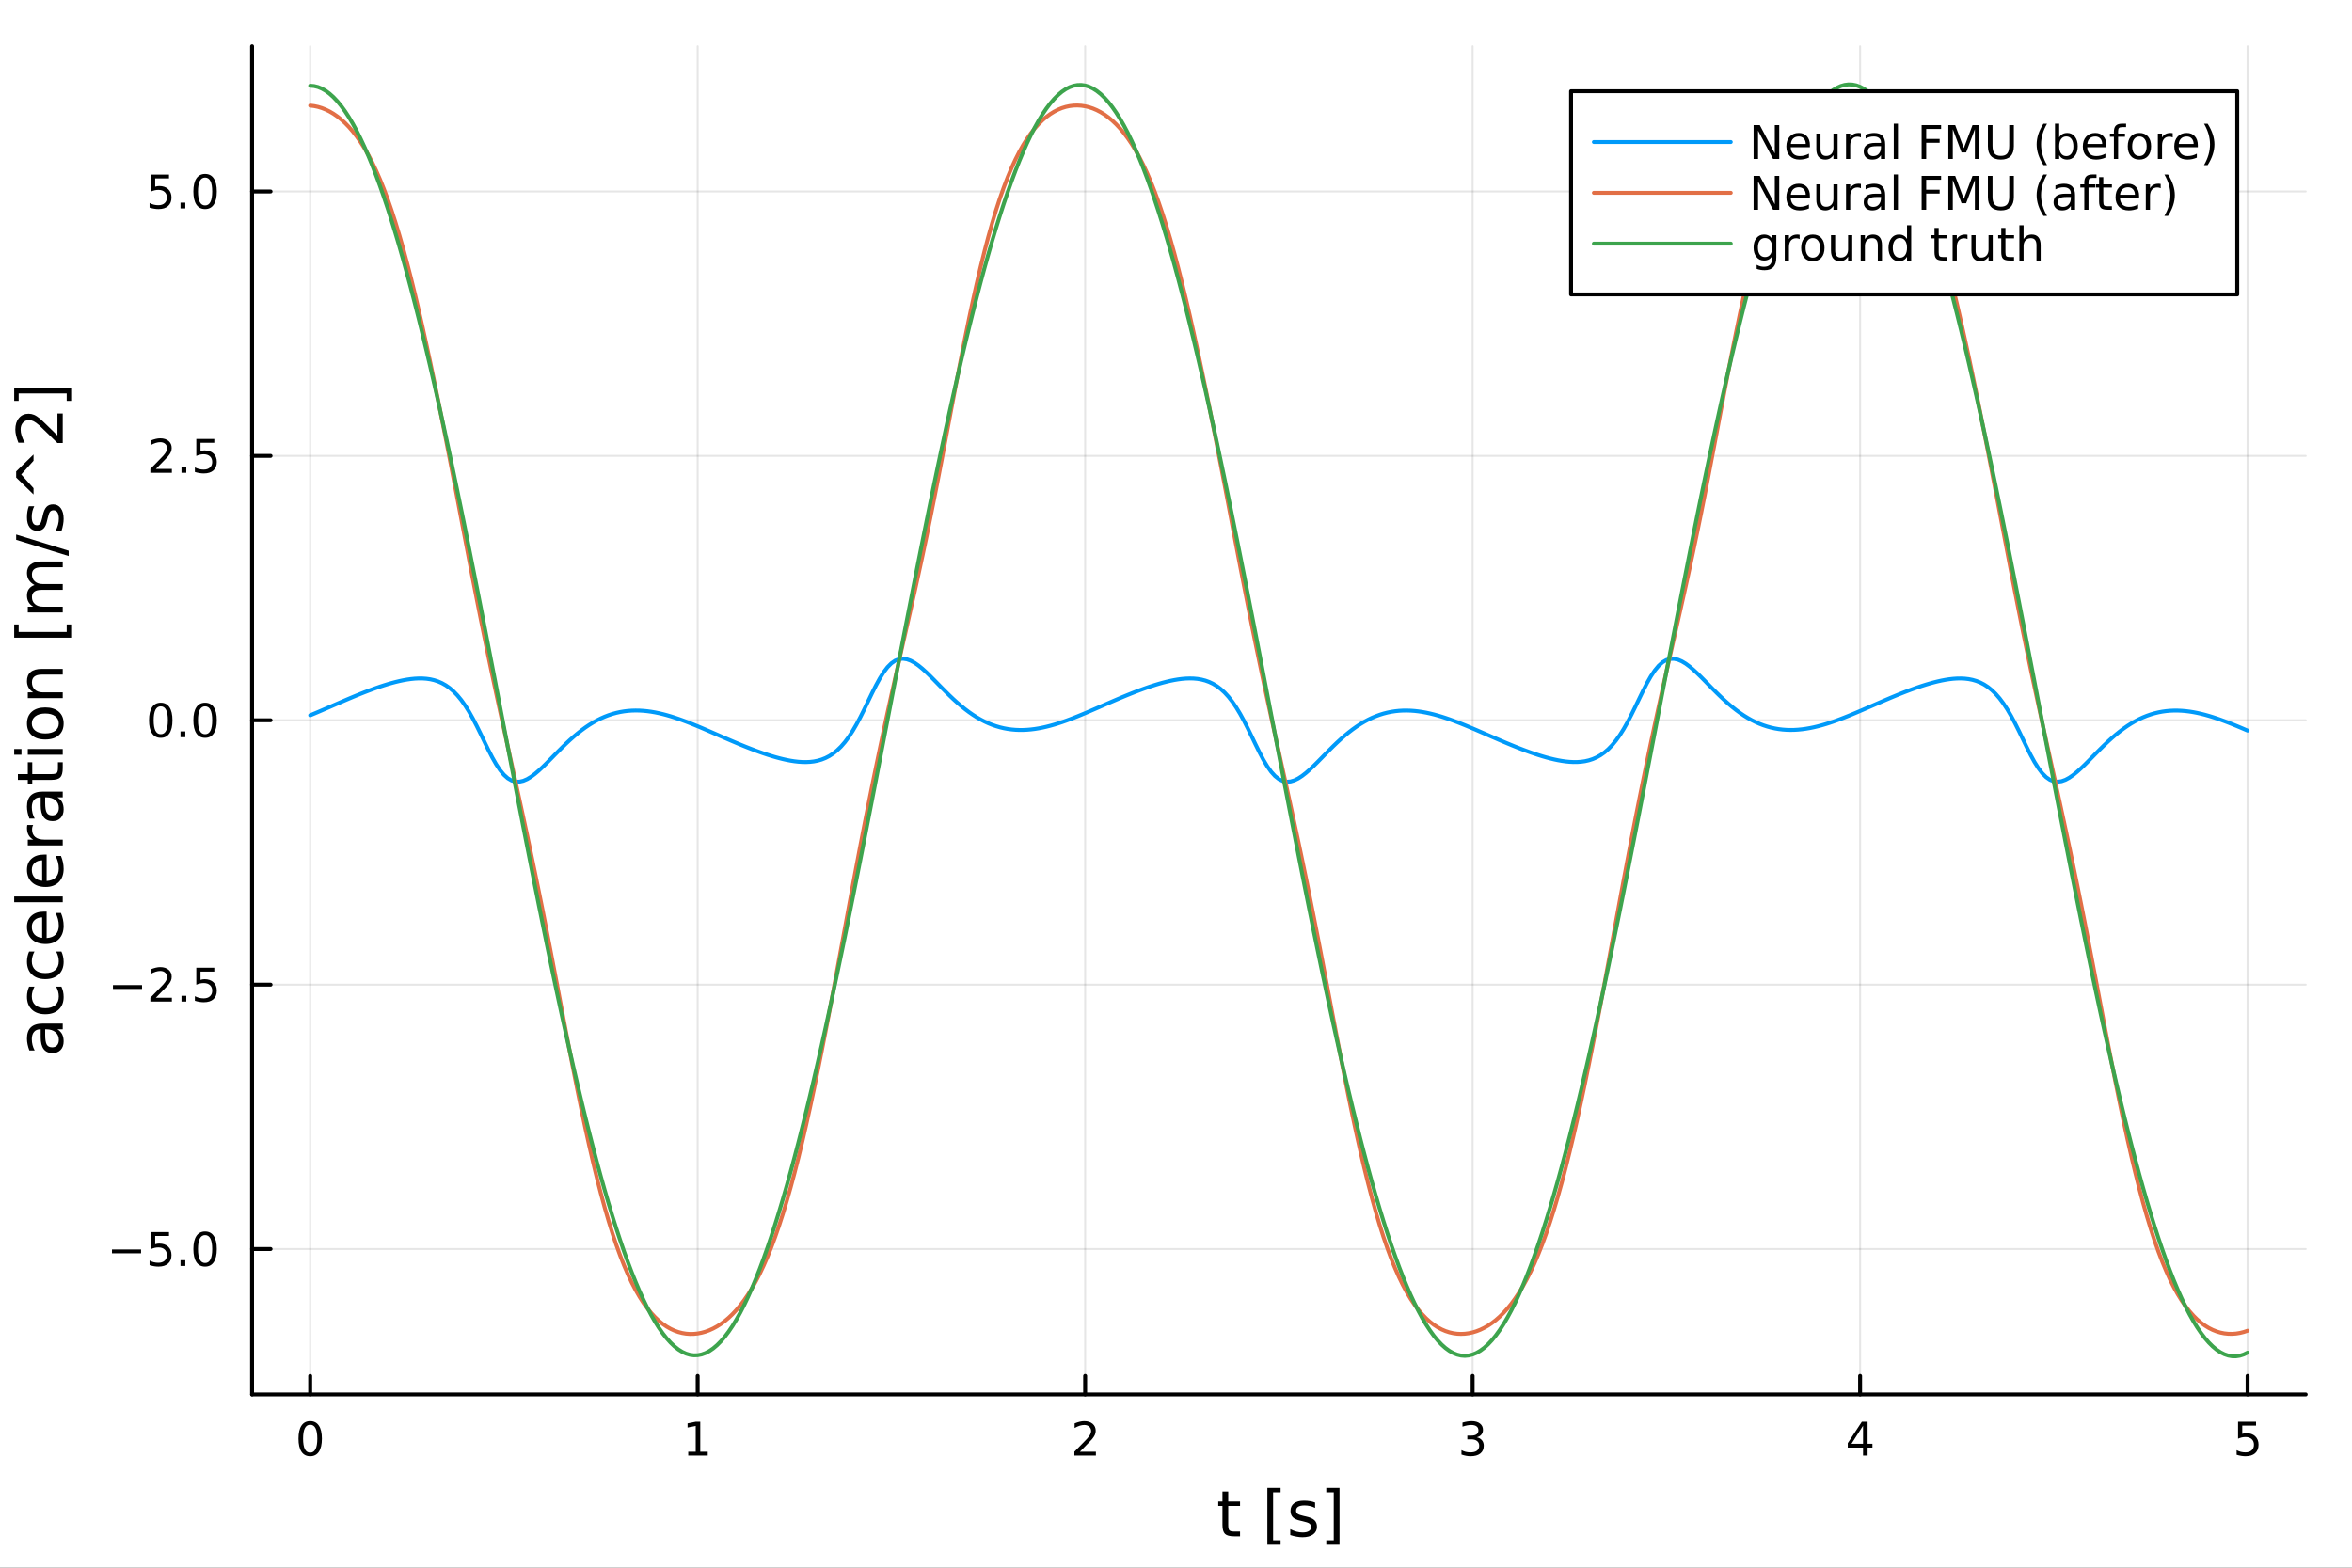 <?xml version="1.0" encoding="utf-8"?>
<svg xmlns="http://www.w3.org/2000/svg" xmlns:xlink="http://www.w3.org/1999/xlink" width="600" height="400" viewBox="0 0 2400 1600">
<rect x="0" y="0" width="2400" height="1600" fill="#333333" stroke="none"/>
<defs>
  <clipPath id="clip670">
    <rect x="0" y="0" width="2400" height="1600"/>
  </clipPath>
</defs>
<path clip-path="url(#clip670)" d="M0 1600 L2400 1600 L2400 0 L0 0  Z" fill="#ffffff" fill-rule="evenodd" fill-opacity="1"/>
<defs>
  <clipPath id="clip671">
    <rect x="480" y="0" width="1681" height="1600"/>
  </clipPath>
</defs>
<path clip-path="url(#clip670)" d="M257.204 1423.18 L2352.76 1423.18 L2352.76 47.244 L257.204 47.244  Z" fill="#ffffff" fill-rule="evenodd" fill-opacity="1"/>
<defs>
  <clipPath id="clip672">
    <rect x="257" y="47" width="2097" height="1377"/>
  </clipPath>
</defs>
<polyline clip-path="url(#clip672)" style="stroke:#000000; stroke-linecap:round; stroke-linejoin:round; stroke-width:2; stroke-opacity:0.1; fill:none" points="316.512,1423.18 316.512,47.244 "/>
<polyline clip-path="url(#clip672)" style="stroke:#000000; stroke-linecap:round; stroke-linejoin:round; stroke-width:2; stroke-opacity:0.1; fill:none" points="711.899,1423.18 711.899,47.244 "/>
<polyline clip-path="url(#clip672)" style="stroke:#000000; stroke-linecap:round; stroke-linejoin:round; stroke-width:2; stroke-opacity:0.1; fill:none" points="1107.29,1423.18 1107.29,47.244 "/>
<polyline clip-path="url(#clip672)" style="stroke:#000000; stroke-linecap:round; stroke-linejoin:round; stroke-width:2; stroke-opacity:0.1; fill:none" points="1502.67,1423.18 1502.67,47.244 "/>
<polyline clip-path="url(#clip672)" style="stroke:#000000; stroke-linecap:round; stroke-linejoin:round; stroke-width:2; stroke-opacity:0.1; fill:none" points="1898.06,1423.18 1898.06,47.244 "/>
<polyline clip-path="url(#clip672)" style="stroke:#000000; stroke-linecap:round; stroke-linejoin:round; stroke-width:2; stroke-opacity:0.1; fill:none" points="2293.45,1423.18 2293.45,47.244 "/>
<polyline clip-path="url(#clip672)" style="stroke:#000000; stroke-linecap:round; stroke-linejoin:round; stroke-width:2; stroke-opacity:0.1; fill:none" points="257.204,1274.78 2352.76,1274.78 "/>
<polyline clip-path="url(#clip672)" style="stroke:#000000; stroke-linecap:round; stroke-linejoin:round; stroke-width:2; stroke-opacity:0.1; fill:none" points="257.204,1004.94 2352.76,1004.94 "/>
<polyline clip-path="url(#clip672)" style="stroke:#000000; stroke-linecap:round; stroke-linejoin:round; stroke-width:2; stroke-opacity:0.1; fill:none" points="257.204,735.102 2352.76,735.102 "/>
<polyline clip-path="url(#clip672)" style="stroke:#000000; stroke-linecap:round; stroke-linejoin:round; stroke-width:2; stroke-opacity:0.1; fill:none" points="257.204,465.265 2352.76,465.265 "/>
<polyline clip-path="url(#clip672)" style="stroke:#000000; stroke-linecap:round; stroke-linejoin:round; stroke-width:2; stroke-opacity:0.1; fill:none" points="257.204,195.428 2352.76,195.428 "/>
<polyline clip-path="url(#clip670)" style="stroke:#000000; stroke-linecap:round; stroke-linejoin:round; stroke-width:4; stroke-opacity:1; fill:none" points="257.204,1423.18 2352.76,1423.18 "/>
<polyline clip-path="url(#clip670)" style="stroke:#000000; stroke-linecap:round; stroke-linejoin:round; stroke-width:4; stroke-opacity:1; fill:none" points="316.512,1423.18 316.512,1404.28 "/>
<polyline clip-path="url(#clip670)" style="stroke:#000000; stroke-linecap:round; stroke-linejoin:round; stroke-width:4; stroke-opacity:1; fill:none" points="711.899,1423.18 711.899,1404.28 "/>
<polyline clip-path="url(#clip670)" style="stroke:#000000; stroke-linecap:round; stroke-linejoin:round; stroke-width:4; stroke-opacity:1; fill:none" points="1107.29,1423.18 1107.29,1404.28 "/>
<polyline clip-path="url(#clip670)" style="stroke:#000000; stroke-linecap:round; stroke-linejoin:round; stroke-width:4; stroke-opacity:1; fill:none" points="1502.67,1423.18 1502.67,1404.28 "/>
<polyline clip-path="url(#clip670)" style="stroke:#000000; stroke-linecap:round; stroke-linejoin:round; stroke-width:4; stroke-opacity:1; fill:none" points="1898.06,1423.18 1898.06,1404.28 "/>
<polyline clip-path="url(#clip670)" style="stroke:#000000; stroke-linecap:round; stroke-linejoin:round; stroke-width:4; stroke-opacity:1; fill:none" points="2293.45,1423.18 2293.45,1404.28 "/>
<path clip-path="url(#clip670)" d="M316.512 1454.1 Q312.901 1454.1 311.072 1457.66 Q309.267 1461.2 309.267 1468.33 Q309.267 1475.44 311.072 1479.01 Q312.901 1482.55 316.512 1482.55 Q320.146 1482.55 321.952 1479.01 Q323.781 1475.44 323.781 1468.33 Q323.781 1461.2 321.952 1457.66 Q320.146 1454.1 316.512 1454.1 M316.512 1450.39 Q322.322 1450.39 325.378 1455 Q328.456 1459.58 328.456 1468.33 Q328.456 1477.06 325.378 1481.67 Q322.322 1486.25 316.512 1486.25 Q310.702 1486.25 307.623 1481.67 Q304.568 1477.06 304.568 1468.33 Q304.568 1459.58 307.623 1455 Q310.702 1450.39 316.512 1450.39 Z" fill="#000000" fill-rule="nonzero" fill-opacity="1" /><path clip-path="url(#clip670)" d="M702.281 1481.64 L709.92 1481.64 L709.92 1455.28 L701.61 1456.95 L701.61 1452.69 L709.874 1451.02 L714.55 1451.02 L714.55 1481.64 L722.189 1481.64 L722.189 1485.58 L702.281 1485.58 L702.281 1481.64 Z" fill="#000000" fill-rule="nonzero" fill-opacity="1" /><path clip-path="url(#clip670)" d="M1101.94 1481.64 L1118.26 1481.64 L1118.26 1485.58 L1096.31 1485.58 L1096.31 1481.64 Q1098.98 1478.89 1103.56 1474.26 Q1108.17 1469.61 1109.35 1468.27 Q1111.59 1465.74 1112.47 1464.01 Q1113.37 1462.25 1113.37 1460.56 Q1113.37 1457.8 1111.43 1456.07 Q1109.51 1454.33 1106.41 1454.33 Q1104.21 1454.33 1101.75 1455.09 Q1099.32 1455.86 1096.55 1457.41 L1096.55 1452.69 Q1099.37 1451.55 1101.82 1450.97 Q1104.28 1450.39 1106.31 1450.39 Q1111.68 1450.39 1114.88 1453.08 Q1118.07 1455.77 1118.07 1460.26 Q1118.07 1462.39 1117.26 1464.31 Q1116.48 1466.2 1114.37 1468.8 Q1113.79 1469.47 1110.69 1472.69 Q1107.59 1475.88 1101.94 1481.64 Z" fill="#000000" fill-rule="nonzero" fill-opacity="1" /><path clip-path="url(#clip670)" d="M1506.92 1466.95 Q1510.28 1467.66 1512.15 1469.93 Q1514.05 1472.2 1514.05 1475.53 Q1514.05 1480.65 1510.53 1483.45 Q1507.01 1486.25 1500.53 1486.25 Q1498.36 1486.25 1496.04 1485.81 Q1493.75 1485.39 1491.3 1484.54 L1491.3 1480.02 Q1493.24 1481.16 1495.56 1481.74 Q1497.87 1482.32 1500.39 1482.32 Q1504.79 1482.32 1507.08 1480.58 Q1509.4 1478.84 1509.4 1475.53 Q1509.4 1472.48 1507.25 1470.77 Q1505.12 1469.03 1501.3 1469.03 L1497.27 1469.03 L1497.27 1465.19 L1501.48 1465.19 Q1504.93 1465.19 1506.76 1463.82 Q1508.59 1462.43 1508.59 1459.84 Q1508.59 1457.18 1506.69 1455.77 Q1504.81 1454.33 1501.3 1454.33 Q1499.37 1454.33 1497.18 1454.75 Q1494.98 1455.16 1492.34 1456.04 L1492.34 1451.88 Q1495 1451.14 1497.31 1450.77 Q1499.65 1450.39 1501.71 1450.39 Q1507.04 1450.39 1510.14 1452.83 Q1513.24 1455.23 1513.24 1459.35 Q1513.24 1462.22 1511.6 1464.21 Q1509.95 1466.18 1506.92 1466.95 Z" fill="#000000" fill-rule="nonzero" fill-opacity="1" /><path clip-path="url(#clip670)" d="M1901.07 1455.09 L1889.26 1473.54 L1901.07 1473.54 L1901.07 1455.09 M1899.84 1451.02 L1905.72 1451.02 L1905.72 1473.54 L1910.65 1473.54 L1910.65 1477.43 L1905.72 1477.43 L1905.72 1485.58 L1901.07 1485.58 L1901.07 1477.43 L1885.47 1477.43 L1885.47 1472.92 L1899.84 1451.02 Z" fill="#000000" fill-rule="nonzero" fill-opacity="1" /><path clip-path="url(#clip670)" d="M2283.73 1451.02 L2302.08 1451.02 L2302.08 1454.96 L2288.01 1454.96 L2288.01 1463.43 Q2289.03 1463.08 2290.05 1462.92 Q2291.06 1462.73 2292.08 1462.73 Q2297.87 1462.73 2301.25 1465.9 Q2304.63 1469.08 2304.63 1474.49 Q2304.63 1480.07 2301.16 1483.17 Q2297.68 1486.25 2291.36 1486.25 Q2289.19 1486.25 2286.92 1485.88 Q2284.67 1485.51 2282.27 1484.77 L2282.27 1480.07 Q2284.35 1481.2 2286.57 1481.76 Q2288.8 1482.32 2291.27 1482.32 Q2295.28 1482.32 2297.61 1480.21 Q2299.95 1478.1 2299.95 1474.49 Q2299.95 1470.88 2297.61 1468.77 Q2295.28 1466.67 2291.27 1466.67 Q2289.4 1466.67 2287.52 1467.08 Q2285.67 1467.5 2283.73 1468.38 L2283.73 1451.02 Z" fill="#000000" fill-rule="nonzero" fill-opacity="1" /><path clip-path="url(#clip670)" d="M1253.29 1522.27 L1253.29 1532.4 L1265.35 1532.4 L1265.35 1536.95 L1253.29 1536.95 L1253.29 1556.3 Q1253.29 1560.66 1254.47 1561.9 Q1255.68 1563.14 1259.34 1563.14 L1265.35 1563.14 L1265.35 1568.04 L1259.34 1568.04 Q1252.56 1568.04 1249.98 1565.53 Q1247.4 1562.98 1247.4 1556.3 L1247.4 1536.95 L1243.11 1536.95 L1243.11 1532.4 L1247.4 1532.4 L1247.4 1522.27 L1253.29 1522.27 Z" fill="#000000" fill-rule="nonzero" fill-opacity="1" /><path clip-path="url(#clip670)" d="M1293.24 1518.52 L1306.73 1518.52 L1306.73 1523.07 L1299.09 1523.07 L1299.09 1572.09 L1306.73 1572.09 L1306.73 1576.64 L1293.24 1576.64 L1293.24 1518.52 Z" fill="#000000" fill-rule="nonzero" fill-opacity="1" /><path clip-path="url(#clip670)" d="M1341.93 1533.45 L1341.93 1538.98 Q1339.45 1537.71 1336.78 1537.07 Q1334.1 1536.44 1331.24 1536.44 Q1326.88 1536.44 1324.68 1537.77 Q1322.52 1539.11 1322.52 1541.79 Q1322.52 1543.82 1324.08 1545 Q1325.64 1546.15 1330.35 1547.2 L1332.35 1547.64 Q1338.59 1548.98 1341.2 1551.43 Q1343.84 1553.85 1343.84 1558.21 Q1343.84 1563.17 1339.9 1566.07 Q1335.98 1568.97 1329.11 1568.97 Q1326.24 1568.97 1323.12 1568.39 Q1320.03 1567.85 1316.6 1566.74 L1316.6 1560.69 Q1319.84 1562.38 1322.99 1563.24 Q1326.15 1564.07 1329.23 1564.07 Q1333.37 1564.07 1335.6 1562.66 Q1337.83 1561.23 1337.83 1558.65 Q1337.83 1556.27 1336.2 1554.99 Q1334.61 1553.72 1329.17 1552.54 L1327.13 1552.07 Q1321.69 1550.92 1319.27 1548.56 Q1316.85 1546.18 1316.85 1542.04 Q1316.85 1537.01 1320.42 1534.27 Q1323.98 1531.54 1330.54 1531.54 Q1333.78 1531.54 1336.65 1532.01 Q1339.51 1532.49 1341.93 1533.45 Z" fill="#000000" fill-rule="nonzero" fill-opacity="1" /><path clip-path="url(#clip670)" d="M1366.85 1518.52 L1366.85 1576.64 L1353.36 1576.64 L1353.36 1572.09 L1360.97 1572.09 L1360.97 1523.07 L1353.36 1523.07 L1353.36 1518.52 L1366.85 1518.52 Z" fill="#000000" fill-rule="nonzero" fill-opacity="1" /><polyline clip-path="url(#clip670)" style="stroke:#000000; stroke-linecap:round; stroke-linejoin:round; stroke-width:4; stroke-opacity:1; fill:none" points="257.204,1423.18 257.204,47.244 "/>
<polyline clip-path="url(#clip670)" style="stroke:#000000; stroke-linecap:round; stroke-linejoin:round; stroke-width:4; stroke-opacity:1; fill:none" points="257.204,1274.78 276.102,1274.78 "/>
<polyline clip-path="url(#clip670)" style="stroke:#000000; stroke-linecap:round; stroke-linejoin:round; stroke-width:4; stroke-opacity:1; fill:none" points="257.204,1004.94 276.102,1004.94 "/>
<polyline clip-path="url(#clip670)" style="stroke:#000000; stroke-linecap:round; stroke-linejoin:round; stroke-width:4; stroke-opacity:1; fill:none" points="257.204,735.102 276.102,735.102 "/>
<polyline clip-path="url(#clip670)" style="stroke:#000000; stroke-linecap:round; stroke-linejoin:round; stroke-width:4; stroke-opacity:1; fill:none" points="257.204,465.265 276.102,465.265 "/>
<polyline clip-path="url(#clip670)" style="stroke:#000000; stroke-linecap:round; stroke-linejoin:round; stroke-width:4; stroke-opacity:1; fill:none" points="257.204,195.428 276.102,195.428 "/>
<path clip-path="url(#clip670)" d="M114.26 1275.23 L143.936 1275.23 L143.936 1279.16 L114.26 1279.16 L114.26 1275.23 Z" fill="#000000" fill-rule="nonzero" fill-opacity="1" /><path clip-path="url(#clip670)" d="M154.075 1257.5 L172.431 1257.5 L172.431 1261.43 L158.357 1261.43 L158.357 1269.9 Q159.376 1269.56 160.394 1269.39 Q161.413 1269.21 162.431 1269.21 Q168.218 1269.21 171.598 1272.38 Q174.977 1275.55 174.977 1280.97 Q174.977 1286.55 171.505 1289.65 Q168.033 1292.73 161.714 1292.73 Q159.538 1292.73 157.269 1292.36 Q155.024 1291.99 152.616 1291.25 L152.616 1286.55 Q154.7 1287.68 156.922 1288.24 Q159.144 1288.79 161.621 1288.79 Q165.626 1288.79 167.964 1286.69 Q170.302 1284.58 170.302 1280.97 Q170.302 1277.36 167.964 1275.25 Q165.626 1273.14 161.621 1273.14 Q159.746 1273.14 157.871 1273.56 Q156.019 1273.98 154.075 1274.86 L154.075 1257.5 Z" fill="#000000" fill-rule="nonzero" fill-opacity="1" /><path clip-path="url(#clip670)" d="M184.19 1286.18 L189.075 1286.18 L189.075 1292.06 L184.19 1292.06 L184.19 1286.18 Z" fill="#000000" fill-rule="nonzero" fill-opacity="1" /><path clip-path="url(#clip670)" d="M209.26 1260.57 Q205.649 1260.57 203.82 1264.14 Q202.014 1267.68 202.014 1274.81 Q202.014 1281.92 203.82 1285.48 Q205.649 1289.02 209.26 1289.02 Q212.894 1289.02 214.699 1285.48 Q216.528 1281.92 216.528 1274.81 Q216.528 1267.68 214.699 1264.14 Q212.894 1260.57 209.26 1260.57 M209.26 1256.87 Q215.07 1256.87 218.125 1261.48 Q221.204 1266.06 221.204 1274.81 Q221.204 1283.54 218.125 1288.14 Q215.07 1292.73 209.26 1292.73 Q203.449 1292.73 200.371 1288.14 Q197.315 1283.54 197.315 1274.81 Q197.315 1266.06 200.371 1261.48 Q203.449 1256.87 209.26 1256.87 Z" fill="#000000" fill-rule="nonzero" fill-opacity="1" /><path clip-path="url(#clip670)" d="M115.256 1005.39 L144.931 1005.39 L144.931 1009.33 L115.256 1009.33 L115.256 1005.39 Z" fill="#000000" fill-rule="nonzero" fill-opacity="1" /><path clip-path="url(#clip670)" d="M159.052 1018.28 L175.371 1018.28 L175.371 1022.22 L153.427 1022.22 L153.427 1018.28 Q156.089 1015.53 160.672 1010.9 Q165.278 1006.25 166.459 1004.9 Q168.704 1002.38 169.584 1000.64 Q170.487 998.886 170.487 997.196 Q170.487 994.441 168.542 992.705 Q166.621 990.969 163.519 990.969 Q161.32 990.969 158.866 991.733 Q156.436 992.497 153.658 994.048 L153.658 989.325 Q156.482 988.191 158.936 987.613 Q161.39 987.034 163.427 987.034 Q168.797 987.034 171.991 989.719 Q175.186 992.404 175.186 996.895 Q175.186 999.024 174.376 1000.95 Q173.589 1002.84 171.482 1005.44 Q170.903 1006.11 167.802 1009.33 Q164.7 1012.52 159.052 1018.28 Z" fill="#000000" fill-rule="nonzero" fill-opacity="1" /><path clip-path="url(#clip670)" d="M185.186 1016.34 L190.07 1016.34 L190.07 1022.22 L185.186 1022.22 L185.186 1016.34 Z" fill="#000000" fill-rule="nonzero" fill-opacity="1" /><path clip-path="url(#clip670)" d="M200.301 987.659 L218.658 987.659 L218.658 991.594 L204.584 991.594 L204.584 1000.07 Q205.602 999.719 206.621 999.557 Q207.639 999.372 208.658 999.372 Q214.445 999.372 217.824 1002.54 Q221.204 1005.71 221.204 1011.13 Q221.204 1016.71 217.732 1019.81 Q214.26 1022.89 207.94 1022.89 Q205.764 1022.89 203.496 1022.52 Q201.25 1022.15 198.843 1021.41 L198.843 1016.71 Q200.926 1017.84 203.149 1018.4 Q205.371 1018.95 207.848 1018.95 Q211.852 1018.95 214.19 1016.85 Q216.528 1014.74 216.528 1011.13 Q216.528 1007.52 214.19 1005.41 Q211.852 1003.31 207.848 1003.31 Q205.973 1003.31 204.098 1003.72 Q202.246 1004.14 200.301 1005.02 L200.301 987.659 Z" fill="#000000" fill-rule="nonzero" fill-opacity="1" /><path clip-path="url(#clip670)" d="M164.028 720.901 Q160.417 720.901 158.589 724.465 Q156.783 728.007 156.783 735.137 Q156.783 742.243 158.589 745.808 Q160.417 749.349 164.028 749.349 Q167.663 749.349 169.468 745.808 Q171.297 742.243 171.297 735.137 Q171.297 728.007 169.468 724.465 Q167.663 720.901 164.028 720.901 M164.028 717.197 Q169.839 717.197 172.894 721.803 Q175.973 726.387 175.973 735.137 Q175.973 743.863 172.894 748.47 Q169.839 753.053 164.028 753.053 Q158.218 753.053 155.14 748.47 Q152.084 743.863 152.084 735.137 Q152.084 726.387 155.14 721.803 Q158.218 717.197 164.028 717.197 Z" fill="#000000" fill-rule="nonzero" fill-opacity="1" /><path clip-path="url(#clip670)" d="M184.19 746.502 L189.075 746.502 L189.075 752.382 L184.19 752.382 L184.19 746.502 Z" fill="#000000" fill-rule="nonzero" fill-opacity="1" /><path clip-path="url(#clip670)" d="M209.26 720.901 Q205.649 720.901 203.82 724.465 Q202.014 728.007 202.014 735.137 Q202.014 742.243 203.82 745.808 Q205.649 749.349 209.26 749.349 Q212.894 749.349 214.699 745.808 Q216.528 742.243 216.528 735.137 Q216.528 728.007 214.699 724.465 Q212.894 720.901 209.26 720.901 M209.26 717.197 Q215.07 717.197 218.125 721.803 Q221.204 726.387 221.204 735.137 Q221.204 743.863 218.125 748.47 Q215.07 753.053 209.26 753.053 Q203.449 753.053 200.371 748.47 Q197.315 743.863 197.315 735.137 Q197.315 726.387 200.371 721.803 Q203.449 717.197 209.26 717.197 Z" fill="#000000" fill-rule="nonzero" fill-opacity="1" /><path clip-path="url(#clip670)" d="M159.052 478.61 L175.371 478.61 L175.371 482.545 L153.427 482.545 L153.427 478.61 Q156.089 475.855 160.672 471.226 Q165.278 466.573 166.459 465.23 Q168.704 462.707 169.584 460.971 Q170.487 459.212 170.487 457.522 Q170.487 454.767 168.542 453.031 Q166.621 451.295 163.519 451.295 Q161.32 451.295 158.866 452.059 Q156.436 452.823 153.658 454.374 L153.658 449.652 Q156.482 448.517 158.936 447.939 Q161.39 447.36 163.427 447.36 Q168.797 447.36 171.991 450.045 Q175.186 452.73 175.186 457.221 Q175.186 459.351 174.376 461.272 Q173.589 463.17 171.482 465.763 Q170.903 466.434 167.802 469.651 Q164.7 472.846 159.052 478.61 Z" fill="#000000" fill-rule="nonzero" fill-opacity="1" /><path clip-path="url(#clip670)" d="M185.186 476.665 L190.07 476.665 L190.07 482.545 L185.186 482.545 L185.186 476.665 Z" fill="#000000" fill-rule="nonzero" fill-opacity="1" /><path clip-path="url(#clip670)" d="M200.301 447.985 L218.658 447.985 L218.658 451.92 L204.584 451.92 L204.584 460.392 Q205.602 460.045 206.621 459.883 Q207.639 459.698 208.658 459.698 Q214.445 459.698 217.824 462.869 Q221.204 466.04 221.204 471.457 Q221.204 477.036 217.732 480.138 Q214.26 483.216 207.94 483.216 Q205.764 483.216 203.496 482.846 Q201.25 482.475 198.843 481.735 L198.843 477.036 Q200.926 478.17 203.149 478.726 Q205.371 479.281 207.848 479.281 Q211.852 479.281 214.19 477.175 Q216.528 475.068 216.528 471.457 Q216.528 467.846 214.19 465.739 Q211.852 463.633 207.848 463.633 Q205.973 463.633 204.098 464.05 Q202.246 464.466 200.301 465.346 L200.301 447.985 Z" fill="#000000" fill-rule="nonzero" fill-opacity="1" /><path clip-path="url(#clip670)" d="M154.075 178.148 L172.431 178.148 L172.431 182.083 L158.357 182.083 L158.357 190.555 Q159.376 190.208 160.394 190.046 Q161.413 189.861 162.431 189.861 Q168.218 189.861 171.598 193.032 Q174.977 196.203 174.977 201.62 Q174.977 207.199 171.505 210.301 Q168.033 213.379 161.714 213.379 Q159.538 213.379 157.269 213.009 Q155.024 212.639 152.616 211.898 L152.616 207.199 Q154.7 208.333 156.922 208.889 Q159.144 209.444 161.621 209.444 Q165.626 209.444 167.964 207.338 Q170.302 205.231 170.302 201.62 Q170.302 198.009 167.964 195.903 Q165.626 193.796 161.621 193.796 Q159.746 193.796 157.871 194.213 Q156.019 194.629 154.075 195.509 L154.075 178.148 Z" fill="#000000" fill-rule="nonzero" fill-opacity="1" /><path clip-path="url(#clip670)" d="M184.19 206.828 L189.075 206.828 L189.075 212.708 L184.19 212.708 L184.19 206.828 Z" fill="#000000" fill-rule="nonzero" fill-opacity="1" /><path clip-path="url(#clip670)" d="M209.26 181.227 Q205.649 181.227 203.82 184.791 Q202.014 188.333 202.014 195.463 Q202.014 202.569 203.82 206.134 Q205.649 209.676 209.26 209.676 Q212.894 209.676 214.699 206.134 Q216.528 202.569 216.528 195.463 Q216.528 188.333 214.699 184.791 Q212.894 181.227 209.26 181.227 M209.26 177.523 Q215.07 177.523 218.125 182.129 Q221.204 186.713 221.204 195.463 Q221.204 204.19 218.125 208.796 Q215.07 213.379 209.26 213.379 Q203.449 213.379 200.371 208.796 Q197.315 204.19 197.315 195.463 Q197.315 186.713 200.371 182.129 Q203.449 177.523 209.26 177.523 Z" fill="#000000" fill-rule="nonzero" fill-opacity="1" /><path clip-path="url(#clip670)" d="M46.085 1056.35 Q46.085 1063.44 47.708 1066.18 Q49.331 1068.92 53.246 1068.92 Q56.365 1068.92 58.211 1066.88 Q60.026 1064.81 60.026 1061.28 Q60.026 1056.41 56.588 1053.48 Q53.119 1050.52 47.39 1050.52 L46.085 1050.52 L46.085 1056.35 M43.666 1044.66 L64.004 1044.66 L64.004 1050.52 L58.593 1050.52 Q61.84 1052.53 63.399 1055.52 Q64.927 1058.51 64.927 1062.84 Q64.927 1068.31 61.872 1071.56 Q58.784 1074.77 53.628 1074.77 Q47.612 1074.77 44.557 1070.76 Q41.501 1066.72 41.501 1058.73 L41.501 1050.52 L40.928 1050.52 Q36.886 1050.52 34.69 1053.19 Q32.462 1055.84 32.462 1060.64 Q32.462 1063.7 33.194 1066.59 Q33.926 1069.49 35.39 1072.16 L29.98 1072.16 Q28.738 1068.95 28.133 1065.93 Q27.497 1062.9 27.497 1060.04 Q27.497 1052.3 31.507 1048.48 Q35.518 1044.66 43.666 1044.66 Z" fill="#000000" fill-rule="nonzero" fill-opacity="1" /><path clip-path="url(#clip670)" d="M29.725 1006.95 L35.199 1006.95 Q33.831 1009.43 33.162 1011.95 Q32.462 1014.43 32.462 1016.97 Q32.462 1022.67 36.09 1025.82 Q39.687 1028.97 46.212 1028.97 Q52.737 1028.97 56.365 1025.82 Q59.962 1022.67 59.962 1016.97 Q59.962 1014.43 59.294 1011.95 Q58.593 1009.43 57.225 1006.95 L62.636 1006.95 Q63.781 1009.4 64.354 1012.04 Q64.927 1014.65 64.927 1017.61 Q64.927 1025.66 59.866 1030.41 Q54.806 1035.15 46.212 1035.15 Q37.491 1035.15 32.494 1030.37 Q27.497 1025.57 27.497 1017.23 Q27.497 1014.52 28.07 1011.95 Q28.611 1009.37 29.725 1006.95 Z" fill="#000000" fill-rule="nonzero" fill-opacity="1" /><path clip-path="url(#clip670)" d="M29.725 971.109 L35.199 971.109 Q33.831 973.592 33.162 976.106 Q32.462 978.589 32.462 981.135 Q32.462 986.832 36.09 989.983 Q39.687 993.134 46.212 993.134 Q52.737 993.134 56.365 989.983 Q59.962 986.832 59.962 981.135 Q59.962 978.589 59.294 976.106 Q58.593 973.592 57.225 971.109 L62.636 971.109 Q63.781 973.56 64.354 976.202 Q64.927 978.812 64.927 981.772 Q64.927 989.824 59.866 994.567 Q54.806 999.309 46.212 999.309 Q37.491 999.309 32.494 994.535 Q27.497 989.729 27.497 981.39 Q27.497 978.684 28.07 976.106 Q28.611 973.528 29.725 971.109 Z" fill="#000000" fill-rule="nonzero" fill-opacity="1" /><path clip-path="url(#clip670)" d="M44.716 930.432 L47.581 930.432 L47.581 957.359 Q53.628 956.977 56.811 953.731 Q59.962 950.452 59.962 944.628 Q59.962 941.254 59.134 938.103 Q58.307 934.92 56.652 931.801 L62.19 931.801 Q63.527 934.952 64.227 938.262 Q64.927 941.572 64.927 944.978 Q64.927 953.508 59.962 958.505 Q54.997 963.47 46.53 963.47 Q37.777 963.47 32.653 958.76 Q27.497 954.017 27.497 945.996 Q27.497 938.803 32.144 934.634 Q36.759 930.432 44.716 930.432 M42.997 936.289 Q38.191 936.352 35.327 938.994 Q32.462 941.604 32.462 945.933 Q32.462 950.834 35.231 953.794 Q38 956.723 43.029 957.168 L42.997 936.289 Z" fill="#000000" fill-rule="nonzero" fill-opacity="1" /><path clip-path="url(#clip670)" d="M14.479 920.82 L14.479 914.964 L64.004 914.964 L64.004 920.82 L14.479 920.82 Z" fill="#000000" fill-rule="nonzero" fill-opacity="1" /><path clip-path="url(#clip670)" d="M44.716 872.218 L47.581 872.218 L47.581 899.145 Q53.628 898.763 56.811 895.516 Q59.962 892.238 59.962 886.413 Q59.962 883.04 59.134 879.889 Q58.307 876.706 56.652 873.587 L62.19 873.587 Q63.527 876.738 64.227 880.048 Q64.927 883.358 64.927 886.764 Q64.927 895.294 59.962 900.291 Q54.997 905.256 46.53 905.256 Q37.777 905.256 32.653 900.545 Q27.497 895.803 27.497 887.782 Q27.497 880.589 32.144 876.419 Q36.759 872.218 44.716 872.218 M42.997 878.074 Q38.191 878.138 35.327 880.78 Q32.462 883.39 32.462 887.718 Q32.462 892.62 35.231 895.58 Q38 898.508 43.029 898.954 L42.997 878.074 Z" fill="#000000" fill-rule="nonzero" fill-opacity="1" /><path clip-path="url(#clip670)" d="M33.831 841.949 Q33.258 842.936 33.003 844.113 Q32.717 845.259 32.717 846.66 Q32.717 851.625 35.963 854.298 Q39.178 856.94 45.225 856.94 L64.004 856.94 L64.004 862.828 L28.356 862.828 L28.356 856.94 L33.894 856.94 Q30.648 855.094 29.088 852.134 Q27.497 849.174 27.497 844.941 Q27.497 844.336 27.592 843.604 Q27.656 842.872 27.815 841.981 L33.831 841.949 Z" fill="#000000" fill-rule="nonzero" fill-opacity="1" /><path clip-path="url(#clip670)" d="M46.085 819.605 Q46.085 826.703 47.708 829.44 Q49.331 832.178 53.246 832.178 Q56.365 832.178 58.211 830.141 Q60.026 828.072 60.026 824.539 Q60.026 819.669 56.588 816.741 Q53.119 813.781 47.39 813.781 L46.085 813.781 L46.085 819.605 M43.666 807.924 L64.004 807.924 L64.004 813.781 L58.593 813.781 Q61.84 815.786 63.399 818.778 Q64.927 821.77 64.927 826.098 Q64.927 831.573 61.872 834.819 Q58.784 838.034 53.628 838.034 Q47.612 838.034 44.557 834.024 Q41.501 829.981 41.501 821.992 L41.501 813.781 L40.928 813.781 Q36.886 813.781 34.69 816.454 Q32.462 819.096 32.462 823.902 Q32.462 826.958 33.194 829.854 Q33.926 832.751 35.39 835.424 L29.98 835.424 Q28.738 832.209 28.133 829.186 Q27.497 826.162 27.497 823.297 Q27.497 815.563 31.507 811.744 Q35.518 807.924 43.666 807.924 Z" fill="#000000" fill-rule="nonzero" fill-opacity="1" /><path clip-path="url(#clip670)" d="M18.235 790.068 L28.356 790.068 L28.356 778.005 L32.908 778.005 L32.908 790.068 L52.259 790.068 Q56.62 790.068 57.861 788.891 Q59.103 787.681 59.103 784.021 L59.103 778.005 L64.004 778.005 L64.004 784.021 Q64.004 790.801 61.49 793.379 Q58.943 795.957 52.259 795.957 L32.908 795.957 L32.908 800.254 L28.356 800.254 L28.356 795.957 L18.235 795.957 L18.235 790.068 Z" fill="#000000" fill-rule="nonzero" fill-opacity="1" /><path clip-path="url(#clip670)" d="M28.356 770.303 L28.356 764.446 L64.004 764.446 L64.004 770.303 L28.356 770.303 M14.479 770.303 L14.479 764.446 L21.895 764.446 L21.895 770.303 L14.479 770.303 Z" fill="#000000" fill-rule="nonzero" fill-opacity="1" /><path clip-path="url(#clip670)" d="M32.462 738.379 Q32.462 743.09 36.154 745.827 Q39.815 748.564 46.212 748.564 Q52.609 748.564 56.302 745.859 Q59.962 743.121 59.962 738.379 Q59.962 733.7 56.27 730.963 Q52.578 728.226 46.212 728.226 Q39.878 728.226 36.186 730.963 Q32.462 733.7 32.462 738.379 M27.497 738.379 Q27.497 730.74 32.462 726.38 Q37.427 722.019 46.212 722.019 Q54.965 722.019 59.962 726.38 Q64.927 730.74 64.927 738.379 Q64.927 746.05 59.962 750.41 Q54.965 754.739 46.212 754.739 Q37.427 754.739 32.462 750.41 Q27.497 746.05 27.497 738.379 Z" fill="#000000" fill-rule="nonzero" fill-opacity="1" /><path clip-path="url(#clip670)" d="M42.488 682.679 L64.004 682.679 L64.004 688.535 L42.679 688.535 Q37.618 688.535 35.104 690.509 Q32.589 692.482 32.589 696.429 Q32.589 701.171 35.613 703.909 Q38.637 706.646 43.857 706.646 L64.004 706.646 L64.004 712.534 L28.356 712.534 L28.356 706.646 L33.894 706.646 Q30.68 704.545 29.088 701.712 Q27.497 698.848 27.497 695.124 Q27.497 688.981 31.316 685.83 Q35.104 682.679 42.488 682.679 Z" fill="#000000" fill-rule="nonzero" fill-opacity="1" /><path clip-path="url(#clip670)" d="M14.479 650.819 L14.479 637.323 L19.03 637.323 L19.03 644.962 L68.046 644.962 L68.046 637.323 L72.598 637.323 L72.598 650.819 L14.479 650.819 Z" fill="#000000" fill-rule="nonzero" fill-opacity="1" /><path clip-path="url(#clip670)" d="M35.199 597.092 Q31.253 594.896 29.375 591.84 Q27.497 588.785 27.497 584.647 Q27.497 579.077 31.412 576.053 Q35.295 573.03 42.488 573.03 L64.004 573.03 L64.004 578.918 L42.679 578.918 Q37.555 578.918 35.072 580.732 Q32.589 582.546 32.589 586.27 Q32.589 590.822 35.613 593.464 Q38.637 596.105 43.857 596.105 L64.004 596.105 L64.004 601.994 L42.679 601.994 Q37.523 601.994 35.072 603.808 Q32.589 605.622 32.589 609.41 Q32.589 613.898 35.645 616.539 Q38.669 619.181 43.857 619.181 L64.004 619.181 L64.004 625.069 L28.356 625.069 L28.356 619.181 L33.894 619.181 Q30.616 617.176 29.056 614.375 Q27.497 611.574 27.497 607.723 Q27.497 603.84 29.47 601.134 Q31.444 598.397 35.199 597.092 Z" fill="#000000" fill-rule="nonzero" fill-opacity="1" /><path clip-path="url(#clip670)" d="M16.484 550.941 L16.484 545.53 L70.052 562.081 L70.052 567.492 L16.484 550.941 Z" fill="#000000" fill-rule="nonzero" fill-opacity="1" /><path clip-path="url(#clip670)" d="M29.407 516.661 L34.945 516.661 Q33.672 519.144 33.035 521.818 Q32.398 524.491 32.398 527.356 Q32.398 531.716 33.735 533.912 Q35.072 536.077 37.746 536.077 Q39.783 536.077 40.96 534.517 Q42.106 532.958 43.157 528.247 L43.602 526.242 Q44.939 520.003 47.39 517.393 Q49.809 514.752 54.169 514.752 Q59.134 514.752 62.031 518.698 Q64.927 522.613 64.927 529.488 Q64.927 532.353 64.354 535.472 Q63.813 538.559 62.699 541.997 L56.652 541.997 Q58.339 538.75 59.198 535.599 Q60.026 532.448 60.026 529.361 Q60.026 525.223 58.625 522.995 Q57.193 520.767 54.615 520.767 Q52.228 520.767 50.955 522.39 Q49.681 523.982 48.504 529.425 L48.026 531.462 Q46.88 536.904 44.525 539.323 Q42.138 541.742 38 541.742 Q32.971 541.742 30.234 538.177 Q27.497 534.613 27.497 528.056 Q27.497 524.809 27.974 521.945 Q28.452 519.08 29.407 516.661 Z" fill="#000000" fill-rule="nonzero" fill-opacity="1" /><path clip-path="url(#clip670)" d="M16.484 481.141 L34.213 463.858 L34.213 470.255 L21.64 484.26 L34.213 498.264 L34.213 504.662 L16.484 487.379 L16.484 481.141 Z" fill="#000000" fill-rule="nonzero" fill-opacity="1" /><path clip-path="url(#clip670)" d="M58.593 444.442 L58.593 422.003 L64.004 422.003 L64.004 452.177 L58.593 452.177 Q54.806 448.516 48.44 442.214 Q42.042 435.881 40.196 434.257 Q36.727 431.17 34.34 429.96 Q31.921 428.719 29.598 428.719 Q25.81 428.719 23.423 431.393 Q21.036 434.034 21.036 438.299 Q21.036 441.323 22.086 444.697 Q23.136 448.039 25.269 451.858 L18.776 451.858 Q17.216 447.975 16.421 444.602 Q15.625 441.228 15.625 438.427 Q15.625 431.043 19.317 426.65 Q23.009 422.258 29.184 422.258 Q32.112 422.258 34.754 423.372 Q37.364 424.454 40.928 427.35 Q41.852 428.146 46.276 432.411 Q50.668 436.676 58.593 444.442 Z" fill="#000000" fill-rule="nonzero" fill-opacity="1" /><path clip-path="url(#clip670)" d="M14.479 395.649 L72.598 395.649 L72.598 409.145 L68.046 409.145 L68.046 401.538 L19.03 401.538 L19.03 409.145 L14.479 409.145 L14.479 395.649 Z" fill="#000000" fill-rule="nonzero" fill-opacity="1" /><polyline clip-path="url(#clip672)" style="stroke:#009af9; stroke-linecap:round; stroke-linejoin:round; stroke-width:4; stroke-opacity:1; fill:none" points="316.512,730.044 320.466,728.405 324.42,726.734 328.374,725.04 332.328,723.327 336.281,721.604 340.235,719.877 344.189,718.152 348.143,716.434 352.097,714.729 356.051,713.042 360.005,711.379 363.959,709.743 367.912,708.141 371.866,706.577 375.82,705.055 379.774,703.582 383.728,702.161 387.682,700.8 391.636,699.504 395.59,698.281 399.543,697.138 403.497,696.086 407.451,695.135 411.405,694.298 415.359,693.591 419.313,693.03 423.267,692.638 427.221,692.439 431.174,692.461 435.128,692.737 439.082,693.305 443.036,694.208 446.99,695.496 450.944,697.222 454.898,699.444 458.851,702.225 462.805,705.626 466.759,709.706 470.713,714.511 474.667,720.072 478.621,726.386 482.575,733.405 486.529,741.026 490.482,749.075 494.436,757.31 498.39,765.433 502.344,773.119 506.298,780.062 510.252,786.006 514.206,790.785 518.16,794.32 522.113,796.618 526.067,797.742 530.021,797.797 533.975,796.905 537.929,795.199 541.883,792.812 545.837,789.875 549.791,786.511 553.744,782.836 557.698,778.951 561.652,774.947 565.606,770.901 569.56,766.877 573.514,762.925 577.468,759.088 581.421,755.397 585.375,751.879 589.329,748.553 593.283,745.433 597.237,742.532 601.191,739.857 605.145,737.412 609.099,735.2 613.052,733.22 617.006,731.471 620.96,729.949 624.914,728.649 628.868,727.565 632.822,726.691 636.776,726.021 640.73,725.547 644.683,725.262 648.637,725.158 652.591,725.228 656.545,725.462 660.499,725.855 664.453,726.396 668.407,727.077 672.361,727.889 676.314,728.824 680.268,729.872 684.222,731.024 688.176,732.27 692.13,733.602 696.084,735.01 700.038,736.486 703.992,738.02 707.945,739.605 711.899,741.232 715.853,742.893 719.807,744.58 723.761,746.288 727.715,748.008 731.669,749.735 735.622,751.462 739.576,753.183 743.53,754.893 747.484,756.587 751.438,758.259 755.392,759.905 759.346,761.519 763.3,763.097 767.253,764.634 771.207,766.125 775.161,767.565 779.115,768.947 783.069,770.266 787.023,771.515 790.977,772.687 794.931,773.771 798.884,774.758 802.838,775.635 806.792,776.389 810.746,777.001 814.7,777.453 818.654,777.721 822.608,777.778 826.562,777.593 830.515,777.129 834.469,776.345 838.423,775.194 842.377,773.624 846.331,771.578 850.285,768.995 854.239,765.813 858.192,761.971 862.146,757.417 866.1,752.116 870.054,746.057 874.008,739.27 877.962,731.838 881.916,723.912 885.87,715.709 889.823,707.512 893.777,699.64 897.731,692.411 901.685,686.102 905.639,680.912 909.593,676.949 913.547,674.234 917.501,672.719 921.454,672.312 925.408,672.896 929.362,674.339 933.316,676.509 937.27,679.272 941.224,682.504 945.178,686.086 949.132,689.911 953.085,693.884 957.039,697.923 960.993,701.962 964.947,705.943 968.901,709.823 972.855,713.567 976.809,717.146 980.763,720.54 984.716,723.731 988.67,726.707 992.624,729.46 996.578,731.983 1000.53,734.274 1004.49,736.333 1008.44,738.16 1012.39,739.758 1016.35,741.133 1020.3,742.29 1024.26,743.234 1028.21,743.972 1032.16,744.512 1036.12,744.861 1040.07,745.025 1044.02,745.014 1047.98,744.834 1051.93,744.494 1055.89,744.003 1059.84,743.369 1063.79,742.6 1067.75,741.706 1071.7,740.695 1075.66,739.578 1079.61,738.363 1083.56,737.059 1087.52,735.676 1091.47,734.222 1095.42,732.707 1099.38,731.139 1103.33,729.526 1107.29,727.876 1111.24,726.197 1115.19,724.496 1119.15,722.779 1123.1,721.054 1127.06,719.327 1131.01,717.603 1134.96,715.889 1138.92,714.189 1142.87,712.509 1146.83,710.854 1150.78,709.229 1154.73,707.639 1158.69,706.088 1162.64,704.581 1166.59,703.124 1170.55,701.722 1174.5,700.381 1178.46,699.108 1182.41,697.909 1186.36,696.795 1190.32,695.774 1194.27,694.858 1198.23,694.062 1202.18,693.4 1206.13,692.891 1210.09,692.559 1214.04,692.427 1217.99,692.527 1221.95,692.893 1225.9,693.564 1229.86,694.586 1233.81,696.009 1237.76,697.888 1241.72,700.283 1245.67,703.256 1249.63,706.868 1253.58,711.176 1257.53,716.221 1261.49,722.025 1265.44,728.571 1269.4,735.796 1273.35,743.573 1277.3,751.708 1281.26,759.938 1285.21,767.953 1289.16,775.43 1293.12,782.073 1297.07,787.656 1301.03,792.039 1304.98,795.173 1308.93,797.086 1312.89,797.856 1316.84,797.595 1320.8,796.43 1324.75,794.494 1328.7,791.92 1332.66,788.836 1336.61,785.363 1340.56,781.612 1344.52,777.682 1348.47,773.66 1352.43,769.617 1356.38,765.613 1360.33,761.696 1364.29,757.904 1368.24,754.268 1372.2,750.81 1376.15,747.55 1380.1,744.5 1384.06,741.672 1388.01,739.071 1391.97,736.701 1395.92,734.564 1399.87,732.658 1403.83,730.983 1407.78,729.532 1411.73,728.302 1415.69,727.286 1419.64,726.478 1423.6,725.871 1427.55,725.458 1431.5,725.232 1435.46,725.184 1439.41,725.307 1443.37,725.593 1447.32,726.033 1451.27,726.619 1455.23,727.342 1459.18,728.194 1463.13,729.166 1467.09,730.247 1471.04,731.43 1475,732.704 1478.95,734.06 1482.9,735.49 1486.86,736.985 1490.81,738.535 1494.77,740.133 1498.72,741.771 1502.67,743.44 1506.63,745.134 1510.58,746.845 1514.54,748.567 1518.49,750.294 1522.44,752.019 1526.4,753.736 1530.35,755.441 1534.3,757.128 1538.26,758.791 1542.21,760.426 1546.17,762.029 1550.12,763.593 1554.07,765.115 1558.03,766.589 1561.98,768.01 1565.94,769.372 1569.89,770.668 1573.84,771.892 1577.8,773.036 1581.75,774.089 1585.7,775.041 1589.66,775.879 1593.61,776.588 1597.57,777.15 1601.52,777.544 1605.47,777.746 1609.43,777.727 1613.38,777.455 1617.34,776.891 1621.29,775.993 1625.24,774.711 1629.2,772.992 1633.15,770.779 1637.11,768.008 1641.06,764.619 1645.01,760.552 1648.97,755.761 1652.92,750.216 1656.87,743.919 1660.83,736.915 1664.78,729.31 1668.74,721.274 1672.69,713.047 1676.64,704.927 1680.6,697.237 1684.55,690.285 1688.51,684.325 1692.46,679.527 1696.41,675.97 1700.37,673.649 1704.32,672.502 1708.27,672.426 1712.23,673.297 1716.18,674.984 1720.14,677.354 1724.09,680.277 1728.04,683.628 1732,687.293 1735.95,691.17 1739.91,695.167 1743.86,699.208 1747.81,703.229 1751.77,707.179 1755.72,711.015 1759.68,714.706 1763.63,718.225 1767.58,721.553 1771.54,724.675 1775.49,727.579 1779.44,730.257 1783.4,732.705 1787.35,734.921 1791.31,736.905 1795.26,738.658 1799.21,740.185 1803.17,741.489 1807.12,742.577 1811.08,743.455 1815.03,744.13 1818.98,744.608 1822.94,744.898 1826.89,745.006 1830.84,744.94 1834.8,744.71 1838.75,744.321 1842.71,743.784 1846.66,743.107 1850.61,742.298 1854.57,741.367 1858.52,740.323 1862.48,739.174 1866.43,737.931 1870.38,736.602 1874.34,735.197 1878.29,733.724 1882.25,732.193 1886.2,730.611 1890.15,728.986 1894.11,727.328 1898.06,725.642 1902.01,723.937 1905.97,722.218 1909.92,720.493 1913.88,718.768 1917.83,717.048 1921.78,715.339 1925.74,713.646 1929.69,711.975 1933.65,710.33 1937.6,708.717 1941.55,707.14 1945.51,705.603 1949.46,704.113 1953.41,702.674 1957.37,701.292 1961.32,699.973 1965.28,698.723 1969.23,697.552 1973.18,696.467 1977.14,695.48 1981.09,694.602 1985.05,693.848 1989,693.234 1992.95,692.781 1996.91,692.511 2000.86,692.452 2004.82,692.634 2008.77,693.095 2012.72,693.874 2016.68,695.02 2020.63,696.583 2024.58,698.622 2028.54,701.196 2032.49,704.367 2036.45,708.196 2040.4,712.735 2044.35,718.02 2048.31,724.062 2052.26,730.83 2056.22,738.244 2060.17,746.154 2064.12,754.343 2068.08,762.532 2072.03,770.403 2075.98,777.636 2079.94,783.957 2083.89,789.164 2087.85,793.148 2091.8,795.887 2095.75,797.426 2099.71,797.857 2103.66,797.296 2107.62,795.875 2111.57,793.726 2115.52,790.98 2119.48,787.764 2123.43,784.195 2127.39,780.382 2131.34,776.418 2135.29,772.386 2139.25,768.353 2143.2,764.375 2147.15,760.496 2151.11,756.753 2155.06,753.173 2159.02,749.778 2162.97,746.585 2166.92,743.605 2170.88,740.849 2174.83,738.322 2178.79,736.026 2182.74,733.963 2186.69,732.131 2190.65,730.526 2194.6,729.146 2198.55,727.984 2202.51,727.034 2206.46,726.29 2210.42,725.745 2214.37,725.391 2218.32,725.221 2222.28,725.228 2226.23,725.402 2230.19,725.737 2234.14,726.223 2238.09,726.853 2242.05,727.617 2246,728.506 2249.96,729.512 2253.91,730.626 2257.86,731.837 2261.82,733.137 2265.77,734.517 2269.72,735.967 2273.68,737.479 2277.63,739.044 2281.59,740.655 2285.54,742.302 2289.49,743.979 2293.45,745.678 "/>
<polyline clip-path="url(#clip672)" style="stroke:#e26f46; stroke-linecap:round; stroke-linejoin:round; stroke-width:4; stroke-opacity:1; fill:none" points="316.512,107.762 320.466,108.242 324.42,109.077 328.374,110.27 332.328,111.828 336.281,113.761 340.235,116.081 344.189,118.805 348.143,121.952 352.097,125.544 356.051,129.607 360.005,134.17 363.959,139.264 367.912,144.922 371.866,151.181 375.82,158.075 379.774,165.642 383.728,173.917 387.682,182.931 391.636,192.713 395.59,203.288 399.543,214.67 403.497,226.867 407.451,239.877 411.405,253.69 415.359,268.283 419.313,283.626 423.267,299.681 427.221,316.401 431.174,333.737 435.128,351.639 439.082,370.053 443.036,388.928 446.99,408.214 450.944,427.865 454.898,447.832 458.851,468.064 462.805,488.508 466.759,509.103 470.713,529.778 474.667,550.454 478.621,571.05 482.575,591.482 486.529,611.671 490.482,631.556 494.436,651.096 498.39,670.275 502.344,689.106 506.298,707.626 510.252,725.891 514.206,743.971 518.16,761.941 522.113,779.874 526.067,797.841 530.021,815.907 533.975,834.129 537.929,852.562 541.883,871.254 545.837,890.247 549.791,909.574 553.744,929.248 557.698,949.269 561.652,969.605 565.606,990.201 569.56,1010.97 573.514,1031.81 577.468,1052.59 581.421,1073.18 585.375,1093.45 589.329,1113.27 593.283,1132.53 597.237,1151.15 601.191,1169.04 605.145,1186.14 609.099,1202.42 613.052,1217.83 617.006,1232.35 620.96,1245.98 624.914,1258.69 628.868,1270.51 632.822,1281.44 636.776,1291.49 640.73,1300.69 644.683,1309.08 648.637,1316.68 652.591,1323.54 656.545,1329.69 660.499,1335.18 664.453,1340.04 668.407,1344.31 672.361,1348.03 676.314,1351.23 680.268,1353.95 684.222,1356.21 688.176,1358.04 692.13,1359.46 696.084,1360.49 700.038,1361.15 703.992,1361.44 707.945,1361.38 711.899,1360.97 715.853,1360.22 719.807,1359.13 723.761,1357.68 727.715,1355.89 731.669,1353.73 735.622,1351.2 739.576,1348.27 743.53,1344.94 747.484,1341.17 751.438,1336.95 755.392,1332.24 759.346,1327.01 763.3,1321.23 767.253,1314.87 771.207,1307.88 775.161,1300.24 779.115,1291.91 783.069,1282.85 787.023,1273.03 790.977,1262.43 794.931,1251.02 798.884,1238.78 802.838,1225.71 806.792,1211.81 810.746,1197.08 814.7,1181.53 818.654,1165.2 822.608,1148.12 826.562,1130.31 830.515,1111.84 834.469,1092.74 838.423,1073.08 842.377,1052.91 846.331,1032.3 850.285,1011.34 854.239,990.111 858.192,968.716 862.146,947.258 866.1,925.843 870.054,904.569 874.008,883.521 877.962,862.765 881.916,842.346 885.87,822.288 889.823,802.6 893.777,783.279 897.731,764.315 901.685,745.691 905.639,727.385 909.593,709.365 913.547,691.589 917.501,674.001 921.454,656.528 925.408,639.086 929.362,621.575 933.316,603.891 937.27,585.932 941.224,567.602 945.178,548.829 949.132,529.57 953.085,509.817 957.039,489.607 960.993,469.016 964.947,448.158 968.901,427.178 972.855,406.232 976.809,385.487 980.763,365.101 984.716,345.216 988.67,325.955 992.624,307.42 996.578,289.689 1000.53,272.822 1004.49,256.863 1008.44,241.841 1012.39,227.77 1016.35,214.656 1020.3,202.491 1024.26,191.26 1028.21,180.937 1032.16,171.493 1036.12,162.889 1040.07,155.087 1044.02,148.043 1047.98,141.712 1051.93,136.052 1055.89,131.018 1059.84,126.57 1063.79,122.671 1067.75,119.285 1071.7,116.381 1075.66,113.931 1079.61,111.91 1083.56,110.298 1087.52,109.078 1091.47,108.235 1095.42,107.759 1099.38,107.644 1103.33,107.883 1107.29,108.476 1111.24,109.425 1115.19,110.734 1119.15,112.41 1123.1,114.465 1127.06,116.913 1131.01,119.77 1134.96,123.058 1138.92,126.798 1142.87,131.019 1146.83,135.748 1150.78,141.019 1154.73,146.867 1158.69,153.326 1162.64,160.433 1166.59,168.225 1170.55,176.734 1174.5,185.993 1178.46,196.028 1182.41,206.86 1186.36,218.504 1190.32,230.963 1194.27,244.233 1198.23,258.299 1202.18,273.136 1206.13,288.711 1210.09,304.982 1214.04,321.903 1217.99,339.426 1221.95,357.495 1225.9,376.061 1229.86,395.072 1233.81,414.479 1237.76,434.234 1241.72,454.289 1245.67,474.594 1249.63,495.092 1253.58,515.719 1257.53,536.402 1261.49,557.062 1265.44,577.613 1269.4,597.973 1273.35,618.069 1277.3,637.847 1281.26,657.271 1285.21,676.336 1289.16,695.063 1293.12,713.495 1297.07,731.694 1301.03,749.732 1304.98,767.683 1308.93,785.621 1312.89,803.615 1316.84,821.727 1320.8,840.013 1324.75,858.526 1328.7,877.313 1332.66,896.411 1336.61,915.85 1340.56,935.638 1344.52,955.765 1348.47,976.193 1352.43,996.855 1356.38,1017.66 1360.33,1038.49 1364.29,1059.22 1368.24,1079.72 1372.2,1099.85 1376.15,1119.5 1380.1,1138.57 1384.06,1156.95 1388.01,1174.59 1391.97,1191.43 1395.92,1207.43 1399.87,1222.55 1403.83,1236.79 1407.78,1250.12 1411.73,1262.54 1415.69,1274.07 1419.64,1284.71 1423.6,1294.49 1427.55,1303.42 1431.5,1311.55 1435.46,1318.91 1439.41,1325.54 1443.37,1331.47 1447.32,1336.75 1451.27,1341.42 1455.23,1345.51 1459.18,1349.06 1463.13,1352.1 1467.09,1354.67 1471.04,1356.79 1475,1358.49 1478.95,1359.78 1482.9,1360.69 1486.86,1361.23 1490.81,1361.4 1494.77,1361.23 1498.72,1360.71 1502.67,1359.85 1506.63,1358.64 1510.58,1357.09 1514.54,1355.17 1518.49,1352.9 1522.44,1350.24 1526.4,1347.18 1530.35,1343.71 1534.3,1339.8 1538.26,1335.42 1542.21,1330.54 1546.17,1325.14 1550.12,1319.18 1554.07,1312.62 1558.03,1305.42 1561.98,1297.56 1565.94,1289 1569.89,1279.7 1573.84,1269.63 1577.8,1258.77 1581.75,1247.1 1585.7,1234.59 1589.66,1221.26 1593.61,1207.08 1597.57,1192.09 1601.52,1176.29 1605.47,1159.71 1609.43,1142.4 1613.38,1124.37 1617.34,1105.69 1621.29,1086.41 1625.24,1066.58 1629.2,1046.26 1633.15,1025.54 1637.11,1004.49 1641.06,983.197 1645.01,961.774 1648.97,940.323 1652.92,918.947 1656.87,897.741 1660.83,876.784 1664.78,856.136 1668.74,835.835 1672.69,815.898 1676.64,796.33 1680.6,777.126 1684.55,758.273 1688.51,739.753 1692.46,721.541 1696.41,703.602 1700.37,685.892 1704.32,668.346 1708.27,650.89 1712.23,633.431 1716.18,615.871 1720.14,598.104 1724.09,580.029 1728.04,561.561 1732,542.634 1735.95,523.214 1739.91,503.31 1743.86,482.97 1747.81,462.283 1751.77,441.374 1755.72,420.393 1759.68,399.504 1763.63,378.867 1767.58,358.637 1771.54,338.951 1775.49,319.923 1779.44,301.647 1783.4,284.196 1787.35,267.626 1791.31,251.974 1795.26,237.263 1799.21,223.506 1803.17,210.704 1807.12,198.846 1811.08,187.913 1815.03,177.879 1818.98,168.712 1822.94,160.373 1826.89,152.82 1830.84,146.011 1834.8,139.901 1838.75,134.447 1842.71,129.606 1846.66,125.338 1850.61,121.608 1854.57,118.38 1858.52,115.624 1862.48,113.314 1866.43,111.427 1870.38,109.943 1874.34,108.845 1878.29,108.122 1882.25,107.763 1886.2,107.762 1890.15,108.115 1894.11,108.823 1898.06,109.887 1902.01,111.314 1905.97,113.111 1909.92,115.292 1913.88,117.869 1917.83,120.863 1921.78,124.294 1925.74,128.186 1929.69,132.567 1933.65,137.468 1937.6,142.921 1941.55,148.961 1945.51,155.624 1949.46,162.946 1953.41,170.963 1957.37,179.709 1961.32,189.213 1965.28,199.5 1969.23,210.589 1973.18,222.491 1977.14,235.207 1981.09,248.73 1985.05,263.041 1989,278.114 1992.95,293.911 1996.91,310.391 2000.86,327.505 2004.82,345.203 2008.77,363.431 2012.72,382.139 2016.68,401.275 2020.63,420.793 2024.58,440.645 2028.54,460.781 2032.49,481.149 2036.45,501.69 2040.4,522.338 2044.35,543.017 2048.31,563.645 2052.26,584.139 2056.22,604.419 2060.17,624.415 2064.12,644.079 2068.08,663.386 2072.03,682.338 2075.98,700.964 2079.94,719.314 2083.89,737.454 2087.85,755.456 2091.8,773.397 2095.75,791.348 2099.71,809.374 2103.66,827.536 2107.62,845.891 2111.57,864.488 2115.52,883.371 2119.48,902.577 2123.43,922.128 2127.39,942.026 2131.34,962.252 2135.29,982.76 2139.25,1003.47 2143.2,1024.3 2147.15,1045.11 2151.11,1065.77 2155.06,1086.16 2159.02,1106.15 2162.97,1125.62 2166.92,1144.47 2170.88,1162.62 2174.83,1180.01 2178.79,1196.58 2182.74,1212.29 2186.69,1227.13 2190.65,1241.08 2194.6,1254.11 2198.55,1266.25 2202.51,1277.49 2206.46,1287.85 2210.42,1297.36 2214.37,1306.04 2218.32,1313.92 2222.28,1321.04 2226.23,1327.44 2230.19,1333.16 2234.14,1338.24 2238.09,1342.72 2242.05,1346.64 2246,1350.02 2249.96,1352.91 2253.91,1355.34 2257.86,1357.32 2261.82,1358.89 2265.77,1360.06 2269.72,1360.85 2273.68,1361.27 2277.63,1361.34 2281.59,1361.06 2285.54,1360.43 2289.49,1359.46 2293.45,1358.14 "/>
<polyline clip-path="url(#clip672)" style="stroke:#3da44d; stroke-linecap:round; stroke-linejoin:round; stroke-width:4; stroke-opacity:1; fill:none" points="316.512,87.493 320.466,87.831 324.42,88.807 328.374,90.426 332.328,92.688 336.281,95.59 340.235,99.132 344.189,103.309 348.143,108.12 352.097,113.558 356.051,119.618 360.005,126.293 363.959,133.576 367.912,141.457 371.866,149.932 375.82,158.993 379.774,168.627 383.728,178.825 387.682,189.582 391.636,200.887 395.59,212.72 399.543,225.077 403.497,237.947 407.451,251.315 411.405,265.162 415.359,279.482 419.313,294.26 423.267,309.475 427.221,325.11 431.174,341.155 435.128,357.593 439.082,374.412 443.036,391.595 446.99,409.126 450.944,426.973 454.898,445.128 458.851,463.574 462.805,482.295 466.759,501.273 470.713,520.49 474.667,539.922 478.621,559.548 482.575,579.352 486.529,599.314 490.482,619.414 494.436,639.63 498.39,659.944 502.344,680.337 506.298,700.787 510.252,721.272 514.206,741.771 518.16,762.263 522.113,782.725 526.067,803.142 530.021,823.497 533.975,843.763 537.929,863.92 541.883,883.947 545.837,903.823 549.791,923.526 553.744,943.048 557.698,962.362 561.652,981.449 565.606,1000.29 569.56,1018.86 573.514,1037.15 577.468,1055.13 581.421,1072.8 585.375,1090.13 589.329,1107.1 593.283,1123.7 597.237,1139.91 601.191,1155.72 605.145,1171.1 609.099,1186.06 613.052,1200.56 617.006,1214.59 620.96,1228.14 624.914,1241.2 628.868,1253.75 632.822,1265.79 636.776,1277.3 640.73,1288.26 644.683,1298.67 648.637,1308.51 652.591,1317.78 656.545,1326.47 660.499,1334.57 664.453,1342.07 668.407,1348.96 672.361,1355.23 676.314,1360.89 680.268,1365.91 684.222,1370.31 688.176,1374.07 692.13,1377.2 696.084,1379.68 700.038,1381.51 703.992,1382.7 707.945,1383.24 711.899,1383.13 715.853,1382.38 719.807,1380.98 723.761,1378.93 727.715,1376.23 731.669,1372.89 735.622,1368.92 739.576,1364.31 743.53,1359.07 747.484,1353.21 751.438,1346.73 755.392,1339.64 759.346,1331.94 763.3,1323.64 767.253,1314.76 771.207,1305.29 775.161,1295.26 779.115,1284.66 783.069,1273.52 787.023,1261.83 790.977,1249.62 794.931,1236.9 798.884,1223.67 802.838,1209.95 806.792,1195.76 810.746,1181.1 814.7,1166 818.654,1150.47 822.608,1134.52 826.562,1118.17 830.515,1101.45 834.469,1084.35 838.423,1066.9 842.377,1049.12 846.331,1031.03 850.285,1012.64 854.239,993.971 858.192,975.046 862.146,955.882 866.1,936.493 870.054,916.901 874.008,897.128 877.962,877.193 881.916,857.118 885.87,836.924 889.823,816.623 893.777,796.239 897.731,775.793 901.685,755.307 905.639,734.803 909.593,714.3 913.547,693.82 917.501,673.375 921.454,652.992 925.408,632.691 929.362,612.493 933.316,592.419 937.27,572.491 941.224,552.723 945.178,533.134 949.132,513.747 953.085,494.581 957.039,475.658 960.993,456.996 964.947,438.616 968.901,420.524 972.855,402.748 976.809,385.304 980.763,368.21 984.716,351.486 988.67,335.148 992.624,319.208 996.578,303.681 1000.53,288.585 1004.49,273.936 1008.44,259.75 1012.39,246.041 1016.35,232.825 1020.3,220.105 1024.26,207.9 1028.21,196.222 1032.16,185.084 1036.12,174.498 1040.07,164.475 1044.02,155.022 1047.98,146.146 1051.93,137.86 1055.89,130.171 1059.84,123.088 1063.79,116.619 1067.75,110.77 1071.7,105.543 1075.66,100.946 1079.61,96.982 1083.56,93.658 1087.52,90.976 1091.47,88.94 1095.42,87.55 1099.38,86.807 1103.33,86.712 1107.29,87.266 1111.24,88.469 1115.19,90.318 1119.15,92.814 1123.1,95.952 1127.06,99.729 1131.01,104.142 1134.96,109.186 1138.92,114.857 1142.87,121.148 1146.83,128.054 1150.78,135.568 1154.73,143.681 1158.69,152.387 1162.64,161.675 1166.59,171.537 1170.55,181.962 1174.5,192.941 1178.46,204.464 1182.41,216.518 1186.36,229.091 1190.32,242.17 1194.27,255.741 1198.23,269.791 1202.18,284.309 1206.13,299.279 1210.09,314.685 1214.04,330.511 1217.99,346.741 1221.95,363.358 1225.9,380.349 1229.86,397.697 1233.81,415.383 1237.76,433.388 1241.72,451.695 1245.67,470.283 1249.63,489.135 1253.58,508.238 1257.53,527.568 1261.49,547.106 1265.44,566.832 1269.4,586.725 1273.35,606.764 1277.3,626.932 1281.26,647.213 1285.21,667.582 1289.16,688.018 1293.12,708.501 1297.07,729.008 1301.03,749.519 1304.98,770.02 1308.93,790.488 1312.89,810.901 1316.84,831.237 1320.8,851.476 1324.75,871.596 1328.7,891.579 1332.66,911.411 1336.61,931.066 1340.56,950.526 1344.52,969.769 1348.47,988.775 1352.43,1007.53 1356.38,1026.01 1360.33,1044.2 1364.29,1062.08 1368.24,1079.64 1372.2,1096.85 1376.15,1113.69 1380.1,1130.16 1384.06,1146.23 1388.01,1161.9 1391.97,1177.14 1395.92,1191.93 1399.87,1206.27 1403.83,1220.13 1407.78,1233.51 1411.73,1246.39 1415.69,1258.76 1419.64,1270.61 1423.6,1281.92 1427.55,1292.68 1431.5,1302.89 1435.46,1312.52 1439.41,1321.59 1443.37,1330.06 1447.32,1337.94 1451.27,1345.21 1455.23,1351.88 1459.18,1357.92 1463.13,1363.35 1467.09,1368.14 1471.04,1372.31 1475,1375.83 1478.95,1378.71 1482.9,1380.95 1486.86,1382.54 1490.81,1383.49 1494.77,1383.79 1498.72,1383.43 1502.67,1382.43 1506.63,1380.78 1510.58,1378.49 1514.54,1375.55 1518.49,1371.97 1522.44,1367.75 1526.4,1362.9 1530.35,1357.42 1534.3,1351.32 1538.26,1344.6 1542.21,1337.28 1546.17,1329.35 1550.12,1320.82 1554.07,1311.71 1558.03,1302.02 1561.98,1291.77 1565.94,1280.95 1569.89,1269.6 1573.84,1257.7 1577.8,1245.28 1581.75,1232.36 1585.7,1218.93 1589.66,1205.02 1593.61,1190.64 1597.57,1175.81 1601.52,1160.53 1605.47,1144.83 1609.43,1128.72 1613.38,1112.21 1617.34,1095.33 1621.29,1078.08 1625.24,1060.49 1629.2,1042.58 1633.15,1024.36 1637.11,1005.85 1641.06,987.069 1645.01,968.032 1648.97,948.763 1652.92,929.28 1656.87,909.604 1660.83,889.756 1664.78,869.754 1668.74,849.612 1672.69,829.355 1676.64,809.003 1680.6,788.578 1684.55,768.102 1688.51,747.594 1692.46,727.073 1696.41,706.556 1700.37,686.066 1704.32,665.627 1708.27,645.257 1712.23,624.98 1716.18,604.816 1720.14,584.776 1724.09,564.885 1728.04,545.165 1732,525.635 1735.95,506.316 1739.91,487.229 1743.86,468.39 1747.81,449.812 1751.77,431.52 1755.72,413.531 1759.68,395.865 1763.63,378.541 1767.58,361.576 1771.54,344.98 1775.49,328.773 1779.44,312.972 1783.4,297.594 1787.35,282.656 1791.31,268.172 1795.26,254.156 1799.21,240.616 1803.17,227.571 1807.12,215.033 1811.08,203.017 1815.03,191.535 1818.98,180.599 1822.94,170.215 1826.89,160.394 1830.84,151.148 1834.8,142.487 1838.75,134.42 1842.71,126.955 1846.66,120.1 1850.61,113.856 1854.57,108.234 1858.52,103.24 1862.48,98.878 1866.43,95.153 1870.38,92.07 1874.34,89.63 1878.29,87.834 1882.25,86.685 1886.2,86.186 1890.15,86.336 1894.11,87.136 1898.06,88.585 1902.01,90.68 1905.97,93.419 1909.92,96.801 1913.88,100.821 1917.83,105.476 1921.78,110.762 1925.74,116.672 1929.69,123.201 1933.65,130.342 1937.6,138.089 1941.55,146.432 1945.51,155.365 1949.46,164.877 1953.41,174.961 1957.37,185.606 1961.32,196.801 1965.28,208.534 1969.23,220.794 1973.18,233.567 1977.14,246.843 1981.09,260.609 1985.05,274.85 1989,289.552 1992.95,304.699 1996.91,320.276 2000.86,336.266 2004.82,352.658 2008.77,369.434 2012.72,386.576 2016.68,404.067 2020.63,421.887 2024.58,440.02 2028.54,458.447 2032.49,477.156 2036.45,496.123 2040.4,515.329 2044.35,534.754 2048.31,554.378 2052.26,574.18 2056.22,594.147 2060.17,614.258 2064.12,634.489 2068.08,654.821 2072.03,675.232 2075.98,695.7 2079.94,716.207 2083.89,736.738 2087.85,757.269 2091.8,777.777 2095.75,798.241 2099.71,818.641 2103.66,838.954 2107.62,859.166 2111.57,879.258 2115.52,899.205 2119.48,918.988 2123.43,938.586 2127.39,957.978 2131.34,977.144 2135.29,996.075 2139.25,1014.75 2143.2,1033.14 2147.15,1051.23 2151.11,1069 2155.06,1086.44 2159.02,1103.52 2162.97,1120.25 2166.92,1136.58 2170.88,1152.52 2174.83,1168.03 2178.79,1183.12 2182.74,1197.75 2186.69,1211.92 2190.65,1225.62 2194.6,1238.82 2198.55,1251.52 2202.51,1263.71 2206.46,1275.36 2210.42,1286.47 2214.37,1297.03 2218.32,1307.04 2222.28,1316.47 2226.23,1325.31 2230.19,1333.57 2234.14,1341.22 2238.09,1348.27 2242.05,1354.71 2246,1360.53 2249.96,1365.72 2253.91,1370.28 2257.86,1374.21 2261.82,1377.49 2265.77,1380.14 2269.72,1382.13 2273.68,1383.48 2277.63,1384.19 2281.59,1384.24 2285.54,1383.64 2289.49,1382.39 2293.45,1380.5 "/>
<path clip-path="url(#clip670)" d="M1603.12 300.469 L2282.9 300.469 L2282.9 93.109 L1603.12 93.109  Z" fill="#ffffff" fill-rule="evenodd" fill-opacity="1"/>
<polyline clip-path="url(#clip670)" style="stroke:#000000; stroke-linecap:round; stroke-linejoin:round; stroke-width:4; stroke-opacity:1; fill:none" points="1603.12,300.469 2282.9,300.469 2282.9,93.109 1603.12,93.109 1603.12,300.469 "/>
<polyline clip-path="url(#clip670)" style="stroke:#009af9; stroke-linecap:round; stroke-linejoin:round; stroke-width:4; stroke-opacity:1; fill:none" points="1626.4,144.949 1766.11,144.949 "/>
<path clip-path="url(#clip670)" d="M1789.39 127.669 L1795.69 127.669 L1811.01 156.581 L1811.01 127.669 L1815.55 127.669 L1815.55 162.229 L1809.25 162.229 L1793.93 133.317 L1793.93 162.229 L1789.39 162.229 L1789.39 127.669 Z" fill="#000000" fill-rule="nonzero" fill-opacity="1" /><path clip-path="url(#clip670)" d="M1846.84 148.201 L1846.84 150.284 L1827.26 150.284 Q1827.54 154.682 1829.9 156.997 Q1832.28 159.289 1836.52 159.289 Q1838.97 159.289 1841.27 158.687 Q1843.58 158.085 1845.85 156.881 L1845.85 160.909 Q1843.56 161.881 1841.15 162.391 Q1838.74 162.9 1836.27 162.9 Q1830.06 162.9 1826.43 159.289 Q1822.82 155.678 1822.82 149.52 Q1822.82 143.155 1826.24 139.428 Q1829.69 135.678 1835.53 135.678 Q1840.76 135.678 1843.79 139.057 Q1846.84 142.414 1846.84 148.201 M1842.59 146.951 Q1842.54 143.456 1840.62 141.372 Q1838.72 139.289 1835.57 139.289 Q1832.01 139.289 1829.85 141.303 Q1827.72 143.317 1827.4 146.974 L1842.59 146.951 Z" fill="#000000" fill-rule="nonzero" fill-opacity="1" /><path clip-path="url(#clip670)" d="M1853.4 151.997 L1853.4 136.303 L1857.65 136.303 L1857.65 151.835 Q1857.65 155.516 1859.09 157.368 Q1860.53 159.196 1863.4 159.196 Q1866.84 159.196 1868.84 156.997 Q1870.85 154.798 1870.85 151.002 L1870.85 136.303 L1875.11 136.303 L1875.11 162.229 L1870.85 162.229 L1870.85 158.247 Q1869.3 160.608 1867.24 161.766 Q1865.2 162.9 1862.49 162.9 Q1858.03 162.9 1855.71 160.122 Q1853.4 157.344 1853.4 151.997 M1864.11 135.678 L1864.11 135.678 Z" fill="#000000" fill-rule="nonzero" fill-opacity="1" /><path clip-path="url(#clip670)" d="M1898.9 140.284 Q1898.19 139.868 1897.33 139.682 Q1896.5 139.474 1895.48 139.474 Q1891.87 139.474 1889.92 141.835 Q1888 144.173 1888 148.571 L1888 162.229 L1883.72 162.229 L1883.72 136.303 L1888 136.303 L1888 140.331 Q1889.34 137.969 1891.5 136.835 Q1893.65 135.678 1896.73 135.678 Q1897.17 135.678 1897.7 135.747 Q1898.23 135.794 1898.88 135.909 L1898.9 140.284 Z" fill="#000000" fill-rule="nonzero" fill-opacity="1" /><path clip-path="url(#clip670)" d="M1915.15 149.196 Q1909.99 149.196 1908 150.377 Q1906.01 151.557 1906.01 154.405 Q1906.01 156.673 1907.49 158.016 Q1909 159.335 1911.57 159.335 Q1915.11 159.335 1917.24 156.835 Q1919.39 154.312 1919.39 150.145 L1919.39 149.196 L1915.15 149.196 M1923.65 147.437 L1923.65 162.229 L1919.39 162.229 L1919.39 158.293 Q1917.93 160.655 1915.76 161.789 Q1913.58 162.9 1910.43 162.9 Q1906.45 162.9 1904.09 160.678 Q1901.75 158.432 1901.75 154.682 Q1901.75 150.307 1904.67 148.085 Q1907.61 145.863 1913.42 145.863 L1919.39 145.863 L1919.39 145.446 Q1919.39 142.507 1917.45 140.909 Q1915.52 139.289 1912.03 139.289 Q1909.81 139.289 1907.7 139.821 Q1905.59 140.354 1903.65 141.419 L1903.65 137.483 Q1905.99 136.581 1908.19 136.141 Q1910.39 135.678 1912.47 135.678 Q1918.09 135.678 1920.87 138.594 Q1923.65 141.511 1923.65 147.437 Z" fill="#000000" fill-rule="nonzero" fill-opacity="1" /><path clip-path="url(#clip670)" d="M1932.42 126.21 L1936.68 126.21 L1936.68 162.229 L1932.42 162.229 L1932.42 126.21 Z" fill="#000000" fill-rule="nonzero" fill-opacity="1" /><path clip-path="url(#clip670)" d="M1960.85 127.669 L1980.71 127.669 L1980.71 131.604 L1965.52 131.604 L1965.52 141.789 L1979.23 141.789 L1979.23 145.724 L1965.52 145.724 L1965.52 162.229 L1960.85 162.229 L1960.85 127.669 Z" fill="#000000" fill-rule="nonzero" fill-opacity="1" /><path clip-path="url(#clip670)" d="M1988.12 127.669 L1995.08 127.669 L2003.9 151.187 L2012.77 127.669 L2019.74 127.669 L2019.74 162.229 L2015.18 162.229 L2015.18 131.882 L2006.27 155.585 L2001.57 155.585 L1992.65 131.882 L1992.65 162.229 L1988.12 162.229 L1988.12 127.669 Z" fill="#000000" fill-rule="nonzero" fill-opacity="1" /><path clip-path="url(#clip670)" d="M2028.49 127.669 L2033.19 127.669 L2033.19 148.664 Q2033.19 154.219 2035.2 156.673 Q2037.21 159.104 2041.73 159.104 Q2046.22 159.104 2048.23 156.673 Q2050.25 154.219 2050.25 148.664 L2050.25 127.669 L2054.95 127.669 L2054.95 149.243 Q2054.95 156.002 2051.59 159.451 Q2048.26 162.9 2041.73 162.9 Q2035.18 162.9 2031.82 159.451 Q2028.49 156.002 2028.49 149.243 L2028.49 127.669 Z" fill="#000000" fill-rule="nonzero" fill-opacity="1" /><path clip-path="url(#clip670)" d="M2088.83 126.257 Q2085.73 131.581 2084.23 136.789 Q2082.72 141.997 2082.72 147.344 Q2082.72 152.692 2084.23 157.946 Q2085.76 163.178 2088.83 168.479 L2085.13 168.479 Q2081.66 163.039 2079.92 157.784 Q2078.21 152.53 2078.21 147.344 Q2078.21 142.182 2079.92 136.951 Q2081.64 131.72 2085.13 126.257 L2088.83 126.257 Z" fill="#000000" fill-rule="nonzero" fill-opacity="1" /><path clip-path="url(#clip670)" d="M2115.71 149.289 Q2115.71 144.59 2113.76 141.928 Q2111.84 139.243 2108.46 139.243 Q2105.08 139.243 2103.14 141.928 Q2101.22 144.59 2101.22 149.289 Q2101.22 153.988 2103.14 156.673 Q2105.08 159.335 2108.46 159.335 Q2111.84 159.335 2113.76 156.673 Q2115.71 153.988 2115.71 149.289 M2101.22 140.238 Q2102.56 137.923 2104.6 136.812 Q2106.66 135.678 2109.51 135.678 Q2114.23 135.678 2117.17 139.428 Q2120.13 143.178 2120.13 149.289 Q2120.13 155.4 2117.17 159.15 Q2114.23 162.9 2109.51 162.9 Q2106.66 162.9 2104.6 161.789 Q2102.56 160.655 2101.22 158.34 L2101.22 162.229 L2096.94 162.229 L2096.94 126.21 L2101.22 126.21 L2101.22 140.238 Z" fill="#000000" fill-rule="nonzero" fill-opacity="1" /><path clip-path="url(#clip670)" d="M2149.37 148.201 L2149.37 150.284 L2129.78 150.284 Q2130.06 154.682 2132.42 156.997 Q2134.81 159.289 2139.04 159.289 Q2141.5 159.289 2143.79 158.687 Q2146.1 158.085 2148.37 156.881 L2148.37 160.909 Q2146.08 161.881 2143.67 162.391 Q2141.26 162.9 2138.79 162.9 Q2132.58 162.9 2128.95 159.289 Q2125.34 155.678 2125.34 149.52 Q2125.34 143.155 2128.76 139.428 Q2132.21 135.678 2138.05 135.678 Q2143.28 135.678 2146.31 139.057 Q2149.37 142.414 2149.37 148.201 M2145.11 146.951 Q2145.06 143.456 2143.14 141.372 Q2141.24 139.289 2138.09 139.289 Q2134.53 139.289 2132.38 141.303 Q2130.25 143.317 2129.92 146.974 L2145.11 146.951 Z" fill="#000000" fill-rule="nonzero" fill-opacity="1" /><path clip-path="url(#clip670)" d="M2169.48 126.21 L2169.48 129.752 L2165.41 129.752 Q2163.12 129.752 2162.21 130.678 Q2161.33 131.604 2161.33 134.011 L2161.33 136.303 L2168.35 136.303 L2168.35 139.613 L2161.33 139.613 L2161.33 162.229 L2157.05 162.229 L2157.05 139.613 L2152.98 139.613 L2152.98 136.303 L2157.05 136.303 L2157.05 134.497 Q2157.05 130.169 2159.07 128.201 Q2161.08 126.21 2165.45 126.21 L2169.48 126.21 Z" fill="#000000" fill-rule="nonzero" fill-opacity="1" /><path clip-path="url(#clip670)" d="M2183.09 139.289 Q2179.67 139.289 2177.68 141.974 Q2175.69 144.636 2175.69 149.289 Q2175.69 153.942 2177.65 156.627 Q2179.64 159.289 2183.09 159.289 Q2186.5 159.289 2188.49 156.604 Q2190.48 153.918 2190.48 149.289 Q2190.48 144.682 2188.49 141.997 Q2186.5 139.289 2183.09 139.289 M2183.09 135.678 Q2188.65 135.678 2191.82 139.289 Q2194.99 142.9 2194.99 149.289 Q2194.99 155.655 2191.82 159.289 Q2188.65 162.9 2183.09 162.9 Q2177.51 162.9 2174.34 159.289 Q2171.19 155.655 2171.19 149.289 Q2171.19 142.9 2174.34 139.289 Q2177.51 135.678 2183.09 135.678 Z" fill="#000000" fill-rule="nonzero" fill-opacity="1" /><path clip-path="url(#clip670)" d="M2217.07 140.284 Q2216.36 139.868 2215.5 139.682 Q2214.67 139.474 2213.65 139.474 Q2210.04 139.474 2208.09 141.835 Q2206.17 144.173 2206.17 148.571 L2206.17 162.229 L2201.89 162.229 L2201.89 136.303 L2206.17 136.303 L2206.17 140.331 Q2207.51 137.969 2209.67 136.835 Q2211.82 135.678 2214.9 135.678 Q2215.34 135.678 2215.87 135.747 Q2216.4 135.794 2217.05 135.909 L2217.07 140.284 Z" fill="#000000" fill-rule="nonzero" fill-opacity="1" /><path clip-path="url(#clip670)" d="M2242.68 148.201 L2242.68 150.284 L2223.09 150.284 Q2223.37 154.682 2225.73 156.997 Q2228.12 159.289 2232.35 159.289 Q2234.81 159.289 2237.1 158.687 Q2239.41 158.085 2241.68 156.881 L2241.68 160.909 Q2239.39 161.881 2236.98 162.391 Q2234.57 162.9 2232.1 162.9 Q2225.89 162.9 2222.26 159.289 Q2218.65 155.678 2218.65 149.52 Q2218.65 143.155 2222.07 139.428 Q2225.52 135.678 2231.36 135.678 Q2236.59 135.678 2239.62 139.057 Q2242.68 142.414 2242.68 148.201 M2238.42 146.951 Q2238.37 143.456 2236.45 141.372 Q2234.55 139.289 2231.4 139.289 Q2227.84 139.289 2225.69 141.303 Q2223.56 143.317 2223.23 146.974 L2238.42 146.951 Z" fill="#000000" fill-rule="nonzero" fill-opacity="1" /><path clip-path="url(#clip670)" d="M2249 126.257 L2252.7 126.257 Q2256.17 131.72 2257.88 136.951 Q2259.62 142.182 2259.62 147.344 Q2259.62 152.53 2257.88 157.784 Q2256.17 163.039 2252.7 168.479 L2249 168.479 Q2252.07 163.178 2253.58 157.946 Q2255.11 152.692 2255.11 147.344 Q2255.11 141.997 2253.58 136.789 Q2252.07 131.581 2249 126.257 Z" fill="#000000" fill-rule="nonzero" fill-opacity="1" /><polyline clip-path="url(#clip670)" style="stroke:#e26f46; stroke-linecap:round; stroke-linejoin:round; stroke-width:4; stroke-opacity:1; fill:none" points="1626.4,196.789 1766.11,196.789 "/>
<path clip-path="url(#clip670)" d="M1789.39 179.509 L1795.69 179.509 L1811.01 208.421 L1811.01 179.509 L1815.55 179.509 L1815.55 214.069 L1809.25 214.069 L1793.93 185.157 L1793.93 214.069 L1789.39 214.069 L1789.39 179.509 Z" fill="#000000" fill-rule="nonzero" fill-opacity="1" /><path clip-path="url(#clip670)" d="M1846.84 200.041 L1846.84 202.124 L1827.26 202.124 Q1827.54 206.522 1829.9 208.837 Q1832.28 211.129 1836.52 211.129 Q1838.97 211.129 1841.27 210.527 Q1843.58 209.925 1845.85 208.721 L1845.85 212.749 Q1843.56 213.721 1841.15 214.231 Q1838.74 214.74 1836.27 214.74 Q1830.06 214.74 1826.43 211.129 Q1822.82 207.518 1822.82 201.36 Q1822.82 194.995 1826.24 191.268 Q1829.69 187.518 1835.53 187.518 Q1840.76 187.518 1843.79 190.897 Q1846.84 194.254 1846.84 200.041 M1842.59 198.791 Q1842.54 195.296 1840.62 193.212 Q1838.72 191.129 1835.57 191.129 Q1832.01 191.129 1829.85 193.143 Q1827.72 195.157 1827.4 198.814 L1842.59 198.791 Z" fill="#000000" fill-rule="nonzero" fill-opacity="1" /><path clip-path="url(#clip670)" d="M1853.4 203.837 L1853.4 188.143 L1857.65 188.143 L1857.65 203.675 Q1857.65 207.356 1859.09 209.208 Q1860.53 211.036 1863.4 211.036 Q1866.84 211.036 1868.84 208.837 Q1870.85 206.638 1870.85 202.842 L1870.85 188.143 L1875.11 188.143 L1875.11 214.069 L1870.85 214.069 L1870.85 210.087 Q1869.3 212.448 1867.24 213.606 Q1865.2 214.74 1862.49 214.74 Q1858.03 214.74 1855.71 211.962 Q1853.4 209.184 1853.4 203.837 M1864.11 187.518 L1864.11 187.518 Z" fill="#000000" fill-rule="nonzero" fill-opacity="1" /><path clip-path="url(#clip670)" d="M1898.9 192.124 Q1898.19 191.708 1897.33 191.522 Q1896.5 191.314 1895.48 191.314 Q1891.87 191.314 1889.92 193.675 Q1888 196.013 1888 200.411 L1888 214.069 L1883.72 214.069 L1883.72 188.143 L1888 188.143 L1888 192.171 Q1889.34 189.809 1891.5 188.675 Q1893.65 187.518 1896.73 187.518 Q1897.17 187.518 1897.7 187.587 Q1898.23 187.634 1898.88 187.749 L1898.9 192.124 Z" fill="#000000" fill-rule="nonzero" fill-opacity="1" /><path clip-path="url(#clip670)" d="M1915.15 201.036 Q1909.99 201.036 1908 202.217 Q1906.01 203.397 1906.01 206.245 Q1906.01 208.513 1907.49 209.856 Q1909 211.175 1911.57 211.175 Q1915.11 211.175 1917.24 208.675 Q1919.39 206.152 1919.39 201.985 L1919.39 201.036 L1915.15 201.036 M1923.65 199.277 L1923.65 214.069 L1919.39 214.069 L1919.39 210.133 Q1917.93 212.495 1915.76 213.629 Q1913.58 214.74 1910.43 214.74 Q1906.45 214.74 1904.09 212.518 Q1901.75 210.272 1901.75 206.522 Q1901.75 202.147 1904.67 199.925 Q1907.61 197.703 1913.42 197.703 L1919.39 197.703 L1919.39 197.286 Q1919.39 194.347 1917.45 192.749 Q1915.52 191.129 1912.03 191.129 Q1909.81 191.129 1907.7 191.661 Q1905.59 192.194 1903.65 193.259 L1903.65 189.323 Q1905.99 188.421 1908.19 187.981 Q1910.39 187.518 1912.47 187.518 Q1918.09 187.518 1920.87 190.434 Q1923.65 193.351 1923.65 199.277 Z" fill="#000000" fill-rule="nonzero" fill-opacity="1" /><path clip-path="url(#clip670)" d="M1932.42 178.05 L1936.68 178.05 L1936.68 214.069 L1932.42 214.069 L1932.42 178.05 Z" fill="#000000" fill-rule="nonzero" fill-opacity="1" /><path clip-path="url(#clip670)" d="M1960.85 179.509 L1980.71 179.509 L1980.71 183.444 L1965.52 183.444 L1965.52 193.629 L1979.23 193.629 L1979.23 197.564 L1965.52 197.564 L1965.52 214.069 L1960.85 214.069 L1960.85 179.509 Z" fill="#000000" fill-rule="nonzero" fill-opacity="1" /><path clip-path="url(#clip670)" d="M1988.12 179.509 L1995.08 179.509 L2003.9 203.027 L2012.77 179.509 L2019.74 179.509 L2019.74 214.069 L2015.18 214.069 L2015.18 183.722 L2006.27 207.425 L2001.57 207.425 L1992.65 183.722 L1992.65 214.069 L1988.12 214.069 L1988.12 179.509 Z" fill="#000000" fill-rule="nonzero" fill-opacity="1" /><path clip-path="url(#clip670)" d="M2028.49 179.509 L2033.19 179.509 L2033.19 200.504 Q2033.19 206.059 2035.2 208.513 Q2037.21 210.944 2041.73 210.944 Q2046.22 210.944 2048.23 208.513 Q2050.25 206.059 2050.25 200.504 L2050.25 179.509 L2054.95 179.509 L2054.95 201.083 Q2054.95 207.842 2051.59 211.291 Q2048.26 214.74 2041.73 214.74 Q2035.18 214.74 2031.82 211.291 Q2028.49 207.842 2028.49 201.083 L2028.49 179.509 Z" fill="#000000" fill-rule="nonzero" fill-opacity="1" /><path clip-path="url(#clip670)" d="M2088.83 178.097 Q2085.73 183.421 2084.23 188.629 Q2082.72 193.837 2082.72 199.184 Q2082.72 204.532 2084.23 209.786 Q2085.76 215.018 2088.83 220.319 L2085.13 220.319 Q2081.66 214.879 2079.92 209.624 Q2078.21 204.37 2078.21 199.184 Q2078.21 194.022 2079.92 188.791 Q2081.64 183.56 2085.13 178.097 L2088.83 178.097 Z" fill="#000000" fill-rule="nonzero" fill-opacity="1" /><path clip-path="url(#clip670)" d="M2108.88 201.036 Q2103.72 201.036 2101.73 202.217 Q2099.74 203.397 2099.74 206.245 Q2099.74 208.513 2101.22 209.856 Q2102.72 211.175 2105.29 211.175 Q2108.83 211.175 2110.96 208.675 Q2113.12 206.152 2113.12 201.985 L2113.12 201.036 L2108.88 201.036 M2117.38 199.277 L2117.38 214.069 L2113.12 214.069 L2113.12 210.133 Q2111.66 212.495 2109.48 213.629 Q2107.31 214.74 2104.16 214.74 Q2100.18 214.74 2097.82 212.518 Q2095.48 210.272 2095.48 206.522 Q2095.48 202.147 2098.39 199.925 Q2101.33 197.703 2107.14 197.703 L2113.12 197.703 L2113.12 197.286 Q2113.12 194.347 2111.17 192.749 Q2109.25 191.129 2105.76 191.129 Q2103.53 191.129 2101.43 191.661 Q2099.32 192.194 2097.38 193.259 L2097.38 189.323 Q2099.71 188.421 2101.91 187.981 Q2104.11 187.518 2106.2 187.518 Q2111.82 187.518 2114.6 190.434 Q2117.38 193.351 2117.38 199.277 Z" fill="#000000" fill-rule="nonzero" fill-opacity="1" /><path clip-path="url(#clip670)" d="M2139.27 178.05 L2139.27 181.592 L2135.2 181.592 Q2132.91 181.592 2132.01 182.518 Q2131.13 183.444 2131.13 185.851 L2131.13 188.143 L2138.14 188.143 L2138.14 191.453 L2131.13 191.453 L2131.13 214.069 L2126.84 214.069 L2126.84 191.453 L2122.77 191.453 L2122.77 188.143 L2126.84 188.143 L2126.84 186.337 Q2126.84 182.009 2128.86 180.041 Q2130.87 178.05 2135.25 178.05 L2139.27 178.05 Z" fill="#000000" fill-rule="nonzero" fill-opacity="1" /><path clip-path="url(#clip670)" d="M2146.22 180.782 L2146.22 188.143 L2154.99 188.143 L2154.99 191.453 L2146.22 191.453 L2146.22 205.527 Q2146.22 208.698 2147.07 209.601 Q2147.95 210.504 2150.62 210.504 L2154.99 210.504 L2154.99 214.069 L2150.62 214.069 Q2145.69 214.069 2143.81 212.24 Q2141.94 210.388 2141.94 205.527 L2141.94 191.453 L2138.81 191.453 L2138.81 188.143 L2141.94 188.143 L2141.94 180.782 L2146.22 180.782 Z" fill="#000000" fill-rule="nonzero" fill-opacity="1" /><path clip-path="url(#clip670)" d="M2182.77 200.041 L2182.77 202.124 L2163.19 202.124 Q2163.46 206.522 2165.82 208.837 Q2168.21 211.129 2172.44 211.129 Q2174.9 211.129 2177.19 210.527 Q2179.5 209.925 2181.77 208.721 L2181.77 212.749 Q2179.48 213.721 2177.07 214.231 Q2174.67 214.74 2172.19 214.74 Q2165.99 214.74 2162.35 211.129 Q2158.74 207.518 2158.74 201.36 Q2158.74 194.995 2162.17 191.268 Q2165.62 187.518 2171.45 187.518 Q2176.68 187.518 2179.71 190.897 Q2182.77 194.254 2182.77 200.041 M2178.51 198.791 Q2178.46 195.296 2176.54 193.212 Q2174.64 191.129 2171.5 191.129 Q2167.93 191.129 2165.78 193.143 Q2163.65 195.157 2163.32 198.814 L2178.51 198.791 Z" fill="#000000" fill-rule="nonzero" fill-opacity="1" /><path clip-path="url(#clip670)" d="M2204.78 192.124 Q2204.07 191.708 2203.21 191.522 Q2202.38 191.314 2201.36 191.314 Q2197.75 191.314 2195.8 193.675 Q2193.88 196.013 2193.88 200.411 L2193.88 214.069 L2189.6 214.069 L2189.6 188.143 L2193.88 188.143 L2193.88 192.171 Q2195.22 189.809 2197.38 188.675 Q2199.53 187.518 2202.61 187.518 Q2203.05 187.518 2203.58 187.587 Q2204.11 187.634 2204.76 187.749 L2204.78 192.124 Z" fill="#000000" fill-rule="nonzero" fill-opacity="1" /><path clip-path="url(#clip670)" d="M2208.58 178.097 L2212.28 178.097 Q2215.75 183.56 2217.47 188.791 Q2219.2 194.022 2219.2 199.184 Q2219.2 204.37 2217.47 209.624 Q2215.75 214.879 2212.28 220.319 L2208.58 220.319 Q2211.66 215.018 2213.16 209.786 Q2214.69 204.532 2214.69 199.184 Q2214.69 193.837 2213.16 188.629 Q2211.66 183.421 2208.58 178.097 Z" fill="#000000" fill-rule="nonzero" fill-opacity="1" /><polyline clip-path="url(#clip670)" style="stroke:#3da44d; stroke-linecap:round; stroke-linejoin:round; stroke-width:4; stroke-opacity:1; fill:none" points="1626.4,248.629 1766.11,248.629 "/>
<path clip-path="url(#clip670)" d="M1808.3 252.645 Q1808.3 248.015 1806.38 245.469 Q1804.48 242.923 1801.03 242.923 Q1797.61 242.923 1795.69 245.469 Q1793.79 248.015 1793.79 252.645 Q1793.79 257.251 1795.69 259.798 Q1797.61 262.344 1801.03 262.344 Q1804.48 262.344 1806.38 259.798 Q1808.3 257.251 1808.3 252.645 M1812.56 262.691 Q1812.56 269.311 1809.62 272.529 Q1806.68 275.77 1800.62 275.77 Q1798.37 275.77 1796.38 275.422 Q1794.39 275.098 1792.52 274.404 L1792.52 270.26 Q1794.39 271.279 1796.22 271.765 Q1798.05 272.251 1799.95 272.251 Q1804.14 272.251 1806.22 270.052 Q1808.3 267.876 1808.3 263.455 L1808.3 261.348 Q1806.98 263.64 1804.92 264.774 Q1802.86 265.909 1799.99 265.909 Q1795.22 265.909 1792.31 262.274 Q1789.39 258.64 1789.39 252.645 Q1789.39 246.626 1792.31 242.992 Q1795.22 239.358 1799.99 239.358 Q1802.86 239.358 1804.92 240.492 Q1806.98 241.626 1808.3 243.918 L1808.3 239.983 L1812.56 239.983 L1812.56 262.691 Z" fill="#000000" fill-rule="nonzero" fill-opacity="1" /><path clip-path="url(#clip670)" d="M1836.36 243.964 Q1835.64 243.548 1834.78 243.362 Q1833.95 243.154 1832.93 243.154 Q1829.32 243.154 1827.38 245.515 Q1825.46 247.853 1825.46 252.251 L1825.46 265.909 L1821.17 265.909 L1821.17 239.983 L1825.46 239.983 L1825.46 244.011 Q1826.8 241.649 1828.95 240.515 Q1831.1 239.358 1834.18 239.358 Q1834.62 239.358 1835.15 239.427 Q1835.69 239.474 1836.34 239.589 L1836.36 243.964 Z" fill="#000000" fill-rule="nonzero" fill-opacity="1" /><path clip-path="url(#clip670)" d="M1849.83 242.969 Q1846.4 242.969 1844.41 245.654 Q1842.42 248.316 1842.42 252.969 Q1842.42 257.622 1844.39 260.307 Q1846.38 262.969 1849.83 262.969 Q1853.23 262.969 1855.22 260.284 Q1857.22 257.598 1857.22 252.969 Q1857.22 248.362 1855.22 245.677 Q1853.23 242.969 1849.83 242.969 M1849.83 239.358 Q1855.39 239.358 1858.56 242.969 Q1861.73 246.58 1861.73 252.969 Q1861.73 259.335 1858.56 262.969 Q1855.39 266.58 1849.83 266.58 Q1844.25 266.58 1841.08 262.969 Q1837.93 259.335 1837.93 252.969 Q1837.93 246.58 1841.08 242.969 Q1844.25 239.358 1849.83 239.358 Z" fill="#000000" fill-rule="nonzero" fill-opacity="1" /><path clip-path="url(#clip670)" d="M1868.35 255.677 L1868.35 239.983 L1872.61 239.983 L1872.61 255.515 Q1872.61 259.196 1874.04 261.048 Q1875.48 262.876 1878.35 262.876 Q1881.8 262.876 1883.79 260.677 Q1885.8 258.478 1885.8 254.682 L1885.8 239.983 L1890.06 239.983 L1890.06 265.909 L1885.8 265.909 L1885.8 261.927 Q1884.25 264.288 1882.19 265.446 Q1880.15 266.58 1877.45 266.58 Q1872.98 266.58 1870.66 263.802 Q1868.35 261.024 1868.35 255.677 M1879.07 239.358 L1879.07 239.358 Z" fill="#000000" fill-rule="nonzero" fill-opacity="1" /><path clip-path="url(#clip670)" d="M1920.39 250.261 L1920.39 265.909 L1916.13 265.909 L1916.13 250.399 Q1916.13 246.719 1914.69 244.89 Q1913.26 243.062 1910.39 243.062 Q1906.94 243.062 1904.95 245.261 Q1902.96 247.46 1902.96 251.256 L1902.96 265.909 L1898.67 265.909 L1898.67 239.983 L1902.96 239.983 L1902.96 244.011 Q1904.48 241.673 1906.54 240.515 Q1908.63 239.358 1911.34 239.358 Q1915.8 239.358 1918.09 242.136 Q1920.39 244.89 1920.39 250.261 Z" fill="#000000" fill-rule="nonzero" fill-opacity="1" /><path clip-path="url(#clip670)" d="M1945.94 243.918 L1945.94 229.89 L1950.2 229.89 L1950.2 265.909 L1945.94 265.909 L1945.94 262.02 Q1944.6 264.335 1942.54 265.469 Q1940.5 266.58 1937.63 266.58 Q1932.93 266.58 1929.97 262.83 Q1927.03 259.08 1927.03 252.969 Q1927.03 246.858 1929.97 243.108 Q1932.93 239.358 1937.63 239.358 Q1940.5 239.358 1942.54 240.492 Q1944.6 241.603 1945.94 243.918 M1931.43 252.969 Q1931.43 257.668 1933.35 260.353 Q1935.29 263.015 1938.67 263.015 Q1942.05 263.015 1944 260.353 Q1945.94 257.668 1945.94 252.969 Q1945.94 248.27 1944 245.608 Q1942.05 242.923 1938.67 242.923 Q1935.29 242.923 1933.35 245.608 Q1931.43 248.27 1931.43 252.969 Z" fill="#000000" fill-rule="nonzero" fill-opacity="1" /><path clip-path="url(#clip670)" d="M1978.26 232.622 L1978.26 239.983 L1987.03 239.983 L1987.03 243.293 L1978.26 243.293 L1978.26 257.367 Q1978.26 260.538 1979.11 261.441 Q1979.99 262.344 1982.65 262.344 L1987.03 262.344 L1987.03 265.909 L1982.65 265.909 Q1977.72 265.909 1975.85 264.08 Q1973.97 262.228 1973.97 257.367 L1973.97 243.293 L1970.85 243.293 L1970.85 239.983 L1973.97 239.983 L1973.97 232.622 L1978.26 232.622 Z" fill="#000000" fill-rule="nonzero" fill-opacity="1" /><path clip-path="url(#clip670)" d="M2007.65 243.964 Q2006.94 243.548 2006.08 243.362 Q2005.25 243.154 2004.23 243.154 Q2000.62 243.154 1998.67 245.515 Q1996.75 247.853 1996.75 252.251 L1996.75 265.909 L1992.47 265.909 L1992.47 239.983 L1996.75 239.983 L1996.75 244.011 Q1998.09 241.649 2000.25 240.515 Q2002.4 239.358 2005.48 239.358 Q2005.92 239.358 2006.45 239.427 Q2006.98 239.474 2007.63 239.589 L2007.65 243.964 Z" fill="#000000" fill-rule="nonzero" fill-opacity="1" /><path clip-path="url(#clip670)" d="M2011.68 255.677 L2011.68 239.983 L2015.94 239.983 L2015.94 255.515 Q2015.94 259.196 2017.38 261.048 Q2018.81 262.876 2021.68 262.876 Q2025.13 262.876 2027.12 260.677 Q2029.14 258.478 2029.14 254.682 L2029.14 239.983 L2033.39 239.983 L2033.39 265.909 L2029.14 265.909 L2029.14 261.927 Q2027.58 264.288 2025.52 265.446 Q2023.49 266.58 2020.78 266.58 Q2016.31 266.58 2014 263.802 Q2011.68 261.024 2011.68 255.677 M2022.4 239.358 L2022.4 239.358 Z" fill="#000000" fill-rule="nonzero" fill-opacity="1" /><path clip-path="url(#clip670)" d="M2046.38 232.622 L2046.38 239.983 L2055.15 239.983 L2055.15 243.293 L2046.38 243.293 L2046.38 257.367 Q2046.38 260.538 2047.24 261.441 Q2048.12 262.344 2050.78 262.344 L2055.15 262.344 L2055.15 265.909 L2050.78 265.909 Q2045.85 265.909 2043.97 264.08 Q2042.1 262.228 2042.1 257.367 L2042.1 243.293 L2038.97 243.293 L2038.97 239.983 L2042.1 239.983 L2042.1 232.622 L2046.38 232.622 Z" fill="#000000" fill-rule="nonzero" fill-opacity="1" /><path clip-path="url(#clip670)" d="M2082.31 250.261 L2082.31 265.909 L2078.05 265.909 L2078.05 250.399 Q2078.05 246.719 2076.61 244.89 Q2075.18 243.062 2072.31 243.062 Q2068.86 243.062 2066.87 245.261 Q2064.88 247.46 2064.88 251.256 L2064.88 265.909 L2060.59 265.909 L2060.59 229.89 L2064.88 229.89 L2064.88 244.011 Q2066.4 241.673 2068.46 240.515 Q2070.55 239.358 2073.26 239.358 Q2077.72 239.358 2080.01 242.136 Q2082.31 244.89 2082.31 250.261 Z" fill="#000000" fill-rule="nonzero" fill-opacity="1" /></svg>
